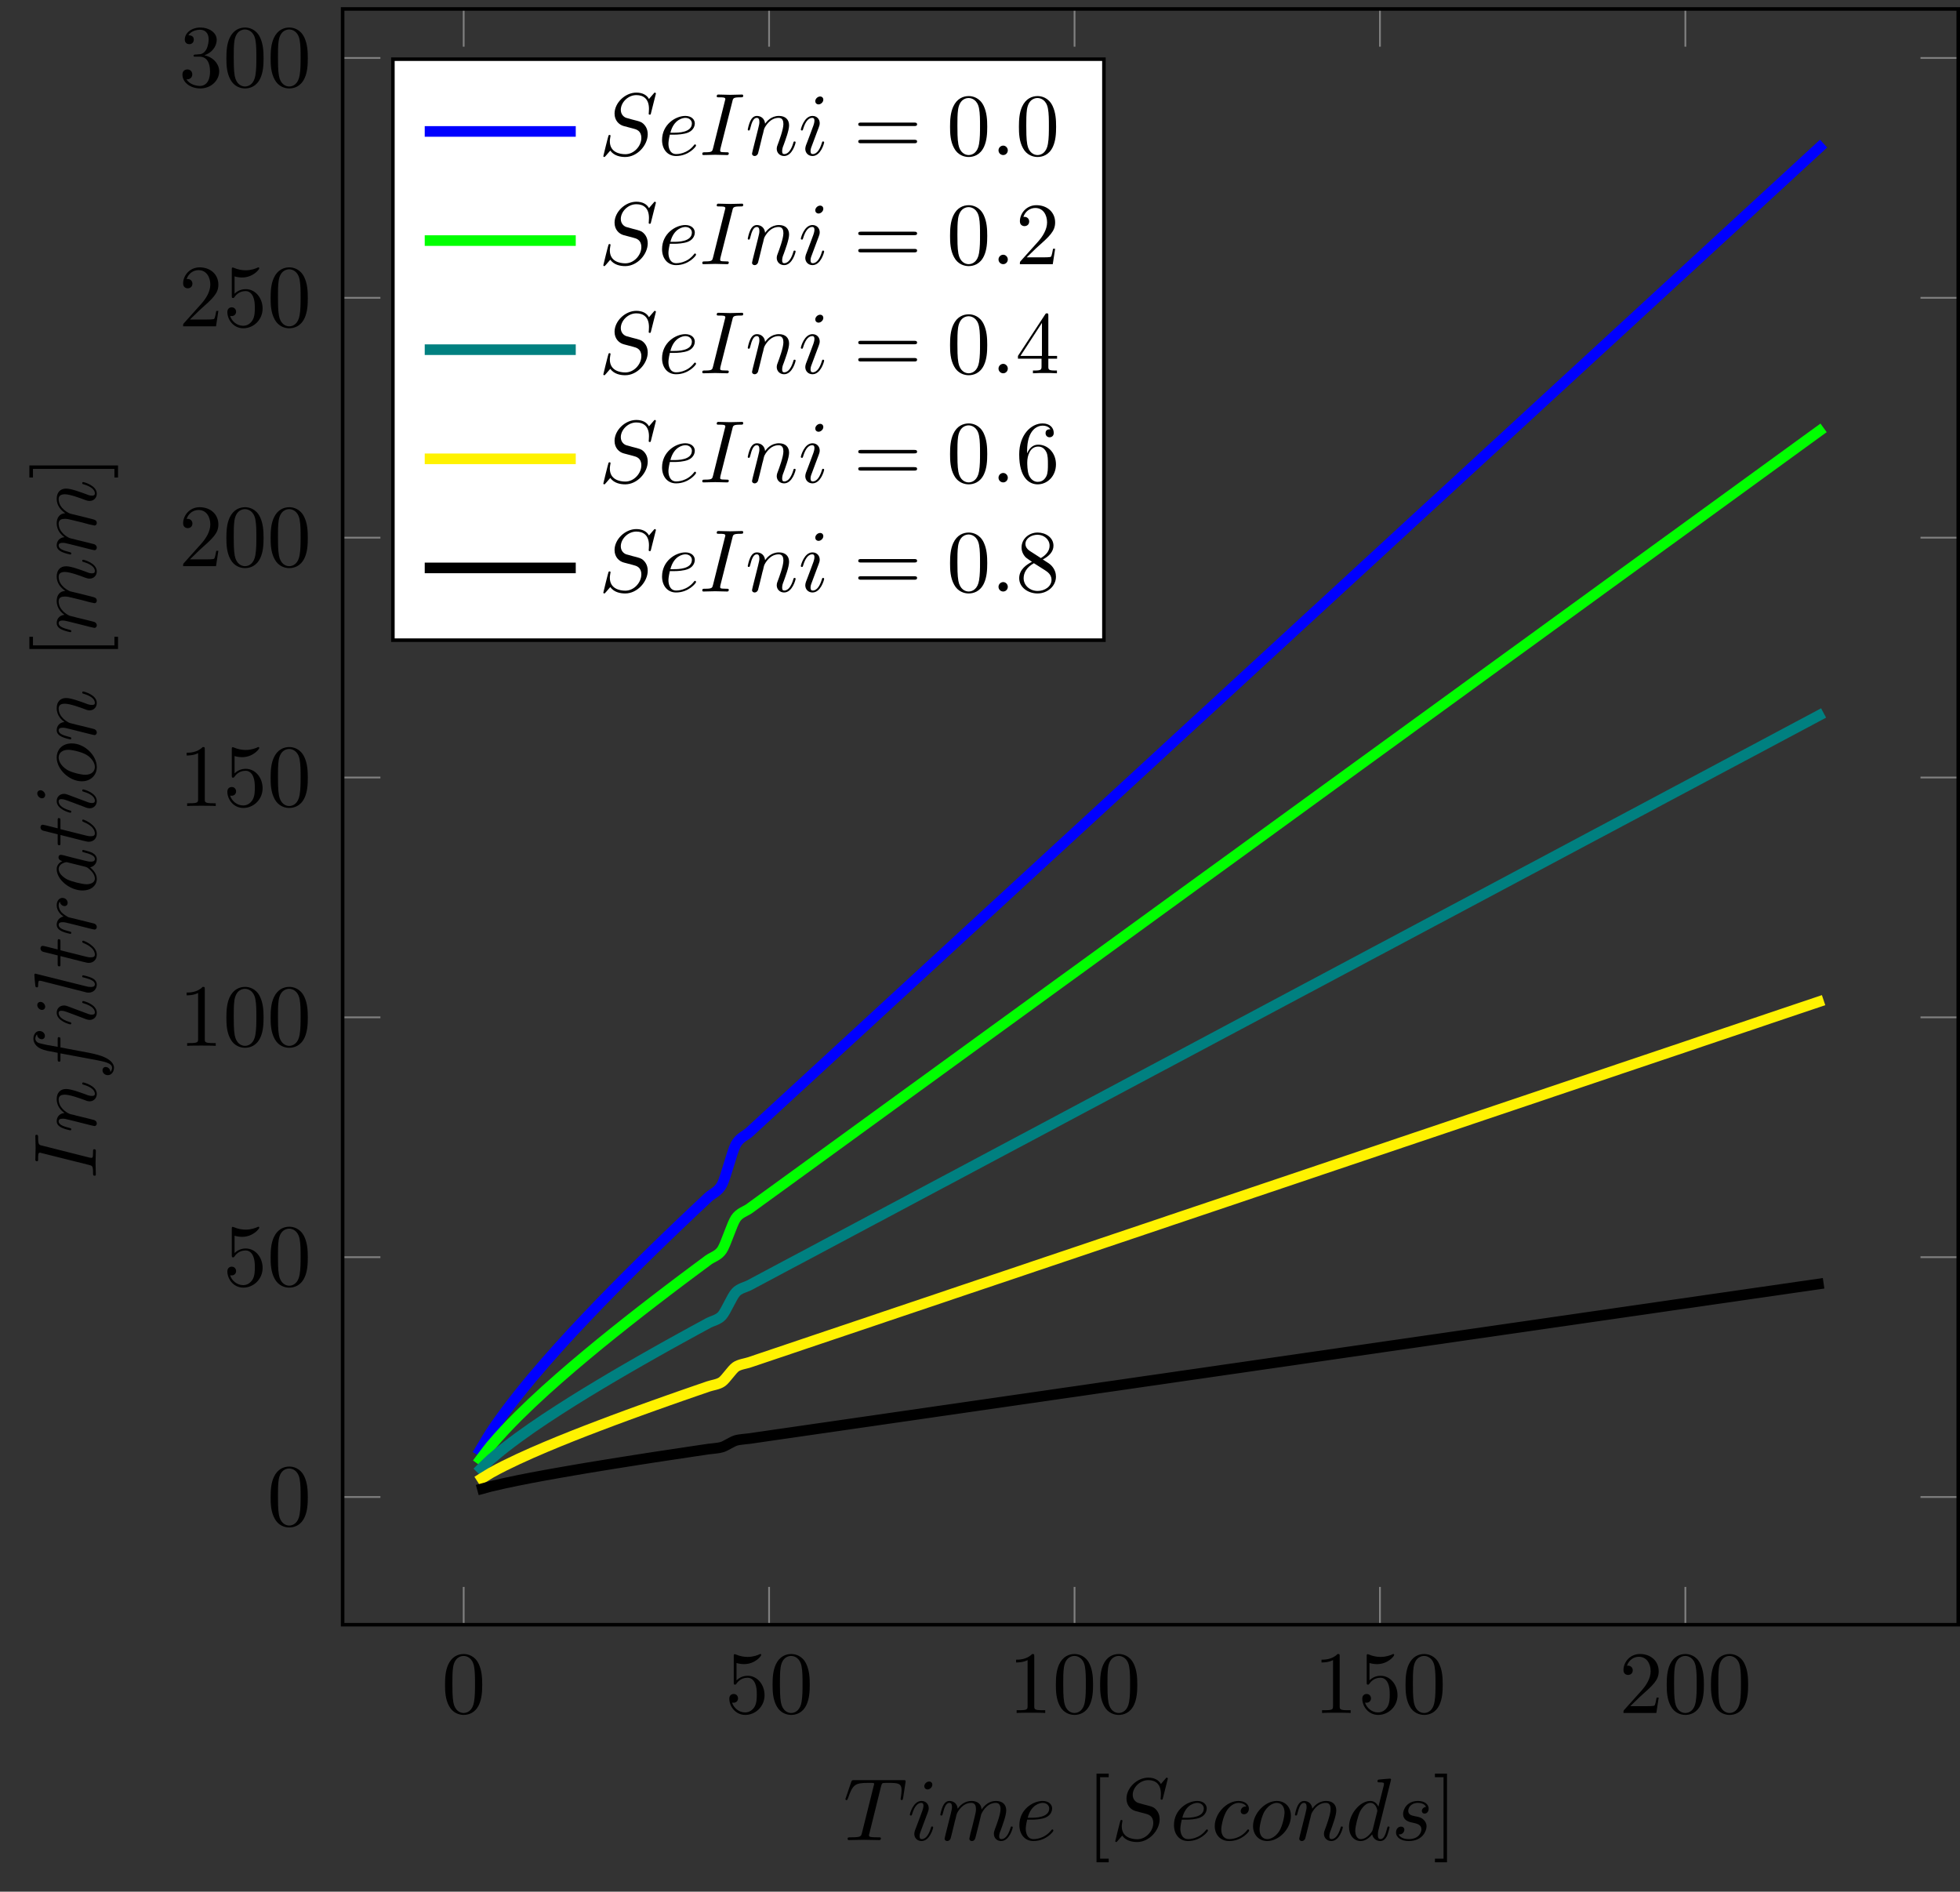 <?xml version="1.0" encoding="UTF-8"?>
<svg xmlns="http://www.w3.org/2000/svg" xmlns:xlink="http://www.w3.org/1999/xlink" width="220.729pt" height="213.012pt" viewBox="0 0 220.729 213.012" version="1.1">
<rect x="0" y="0" width="220.729" height="213.012" fill="#333333" stroke="none"/>
<defs>
<g>
<symbol overflow="visible" id="glyph0-0">
<path style="stroke:none;" d=""/>
</symbol>
<symbol overflow="visible" id="glyph0-1">
<path style="stroke:none;" d="M 4.578 -3.188 C 4.578 -3.984 4.531 -4.781 4.188 -5.516 C 3.734 -6.484 2.906 -6.641 2.5 -6.641 C 1.891 -6.641 1.172 -6.375 0.75 -5.453 C 0.438 -4.766 0.391 -3.984 0.391 -3.188 C 0.391 -2.438 0.422 -1.547 0.844 -0.781 C 1.266 0.016 2 0.219 2.484 0.219 C 3.016 0.219 3.781 0.016 4.219 -0.938 C 4.531 -1.625 4.578 -2.406 4.578 -3.188 Z M 2.484 0 C 2.094 0 1.5 -0.25 1.328 -1.203 C 1.219 -1.797 1.219 -2.719 1.219 -3.312 C 1.219 -3.953 1.219 -4.609 1.297 -5.141 C 1.484 -6.328 2.234 -6.422 2.484 -6.422 C 2.812 -6.422 3.469 -6.234 3.656 -5.25 C 3.766 -4.688 3.766 -3.938 3.766 -3.312 C 3.766 -2.562 3.766 -1.891 3.656 -1.25 C 3.5 -0.297 2.938 0 2.484 0 Z M 2.484 0 "/>
</symbol>
<symbol overflow="visible" id="glyph0-2">
<path style="stroke:none;" d="M 4.469 -2 C 4.469 -3.188 3.656 -4.188 2.578 -4.188 C 2.109 -4.188 1.672 -4.031 1.312 -3.672 L 1.312 -5.625 C 1.516 -5.562 1.844 -5.5 2.156 -5.5 C 3.391 -5.5 4.094 -6.406 4.094 -6.531 C 4.094 -6.594 4.062 -6.641 3.984 -6.641 C 3.984 -6.641 3.953 -6.641 3.906 -6.609 C 3.703 -6.516 3.219 -6.312 2.547 -6.312 C 2.156 -6.312 1.688 -6.391 1.219 -6.594 C 1.141 -6.625 1.125 -6.625 1.109 -6.625 C 1 -6.625 1 -6.547 1 -6.391 L 1 -3.438 C 1 -3.266 1 -3.188 1.141 -3.188 C 1.219 -3.188 1.234 -3.203 1.281 -3.266 C 1.391 -3.422 1.75 -3.969 2.562 -3.969 C 3.078 -3.969 3.328 -3.516 3.406 -3.328 C 3.562 -2.953 3.594 -2.578 3.594 -2.078 C 3.594 -1.719 3.594 -1.125 3.344 -0.703 C 3.109 -0.312 2.734 -0.062 2.281 -0.062 C 1.562 -0.062 0.984 -0.594 0.812 -1.172 C 0.844 -1.172 0.875 -1.156 0.984 -1.156 C 1.312 -1.156 1.484 -1.406 1.484 -1.641 C 1.484 -1.891 1.312 -2.141 0.984 -2.141 C 0.844 -2.141 0.5 -2.062 0.5 -1.609 C 0.5 -0.75 1.188 0.219 2.297 0.219 C 3.453 0.219 4.469 -0.734 4.469 -2 Z M 4.469 -2 "/>
</symbol>
<symbol overflow="visible" id="glyph0-3">
<path style="stroke:none;" d="M 2.938 -6.375 C 2.938 -6.625 2.938 -6.641 2.703 -6.641 C 2.078 -6 1.203 -6 0.891 -6 L 0.891 -5.688 C 1.094 -5.688 1.672 -5.688 2.188 -5.953 L 2.188 -0.781 C 2.188 -0.422 2.156 -0.312 1.266 -0.312 L 0.953 -0.312 L 0.953 0 C 1.297 -0.031 2.156 -0.031 2.562 -0.031 C 2.953 -0.031 3.828 -0.031 4.172 0 L 4.172 -0.312 L 3.859 -0.312 C 2.953 -0.312 2.938 -0.422 2.938 -0.781 Z M 2.938 -6.375 "/>
</symbol>
<symbol overflow="visible" id="glyph0-4">
<path style="stroke:none;" d="M 1.266 -0.766 L 2.328 -1.797 C 3.875 -3.172 4.469 -3.703 4.469 -4.703 C 4.469 -5.844 3.578 -6.641 2.359 -6.641 C 1.234 -6.641 0.5 -5.719 0.5 -4.828 C 0.5 -4.281 1 -4.281 1.031 -4.281 C 1.203 -4.281 1.547 -4.391 1.547 -4.812 C 1.547 -5.062 1.359 -5.328 1.016 -5.328 C 0.938 -5.328 0.922 -5.328 0.891 -5.312 C 1.109 -5.969 1.656 -6.328 2.234 -6.328 C 3.141 -6.328 3.562 -5.516 3.562 -4.703 C 3.562 -3.906 3.078 -3.125 2.516 -2.5 L 0.609 -0.375 C 0.5 -0.266 0.5 -0.234 0.5 0 L 4.203 0 L 4.469 -1.734 L 4.234 -1.734 C 4.172 -1.438 4.109 -1 4 -0.844 C 3.938 -0.766 3.281 -0.766 3.062 -0.766 Z M 1.266 -0.766 "/>
</symbol>
<symbol overflow="visible" id="glyph0-5">
<path style="stroke:none;" d="M 2.891 -3.516 C 3.703 -3.781 4.281 -4.469 4.281 -5.266 C 4.281 -6.078 3.406 -6.641 2.453 -6.641 C 1.453 -6.641 0.688 -6.047 0.688 -5.281 C 0.688 -4.953 0.906 -4.766 1.203 -4.766 C 1.5 -4.766 1.703 -4.984 1.703 -5.281 C 1.703 -5.766 1.234 -5.766 1.094 -5.766 C 1.391 -6.266 2.047 -6.391 2.406 -6.391 C 2.828 -6.391 3.375 -6.172 3.375 -5.281 C 3.375 -5.156 3.344 -4.578 3.094 -4.141 C 2.797 -3.656 2.453 -3.625 2.203 -3.625 C 2.125 -3.609 1.891 -3.594 1.812 -3.594 C 1.734 -3.578 1.672 -3.562 1.672 -3.469 C 1.672 -3.359 1.734 -3.359 1.906 -3.359 L 2.344 -3.359 C 3.156 -3.359 3.531 -2.688 3.531 -1.703 C 3.531 -0.344 2.844 -0.062 2.406 -0.062 C 1.969 -0.062 1.219 -0.234 0.875 -0.812 C 1.219 -0.766 1.531 -0.984 1.531 -1.359 C 1.531 -1.719 1.266 -1.922 0.984 -1.922 C 0.734 -1.922 0.422 -1.781 0.422 -1.344 C 0.422 -0.438 1.344 0.219 2.438 0.219 C 3.656 0.219 4.562 -0.688 4.562 -1.703 C 4.562 -2.516 3.922 -3.297 2.891 -3.516 Z M 2.891 -3.516 "/>
</symbol>
<symbol overflow="visible" id="glyph0-6">
<path style="stroke:none;" d="M 2.547 2.5 L 2.547 2.094 L 1.578 2.094 L 1.578 -7.078 L 2.547 -7.078 L 2.547 -7.484 L 1.172 -7.484 L 1.172 2.5 Z M 2.547 2.5 "/>
</symbol>
<symbol overflow="visible" id="glyph0-7">
<path style="stroke:none;" d="M 1.578 -7.484 L 0.219 -7.484 L 0.219 -7.078 L 1.188 -7.078 L 1.188 2.094 L 0.219 2.094 L 0.219 2.5 L 1.578 2.5 Z M 1.578 -7.484 "/>
</symbol>
<symbol overflow="visible" id="glyph0-8">
<path style="stroke:none;" d="M 6.844 -3.266 C 7 -3.266 7.188 -3.266 7.188 -3.453 C 7.188 -3.656 7 -3.656 6.859 -3.656 L 0.891 -3.656 C 0.75 -3.656 0.562 -3.656 0.562 -3.453 C 0.562 -3.266 0.75 -3.266 0.891 -3.266 Z M 6.859 -1.328 C 7 -1.328 7.188 -1.328 7.188 -1.531 C 7.188 -1.719 7 -1.719 6.844 -1.719 L 0.891 -1.719 C 0.75 -1.719 0.562 -1.719 0.562 -1.531 C 0.562 -1.328 0.75 -1.328 0.891 -1.328 Z M 6.859 -1.328 "/>
</symbol>
<symbol overflow="visible" id="glyph0-9">
<path style="stroke:none;" d="M 2.938 -1.641 L 2.938 -0.781 C 2.938 -0.422 2.906 -0.312 2.172 -0.312 L 1.969 -0.312 L 1.969 0 C 2.375 -0.031 2.891 -0.031 3.312 -0.031 C 3.734 -0.031 4.25 -0.031 4.672 0 L 4.672 -0.312 L 4.453 -0.312 C 3.719 -0.312 3.703 -0.422 3.703 -0.781 L 3.703 -1.641 L 4.688 -1.641 L 4.688 -1.953 L 3.703 -1.953 L 3.703 -6.484 C 3.703 -6.688 3.703 -6.75 3.531 -6.75 C 3.453 -6.75 3.422 -6.75 3.344 -6.625 L 0.281 -1.953 L 0.281 -1.641 Z M 2.984 -1.953 L 0.562 -1.953 L 2.984 -5.672 Z M 2.984 -1.953 "/>
</symbol>
<symbol overflow="visible" id="glyph0-10">
<path style="stroke:none;" d="M 1.312 -3.266 L 1.312 -3.516 C 1.312 -6.031 2.547 -6.391 3.062 -6.391 C 3.297 -6.391 3.719 -6.328 3.938 -5.984 C 3.781 -5.984 3.391 -5.984 3.391 -5.547 C 3.391 -5.234 3.625 -5.078 3.844 -5.078 C 4 -5.078 4.312 -5.172 4.312 -5.562 C 4.312 -6.156 3.875 -6.641 3.047 -6.641 C 1.766 -6.641 0.422 -5.359 0.422 -3.156 C 0.422 -0.484 1.578 0.219 2.5 0.219 C 3.609 0.219 4.562 -0.719 4.562 -2.031 C 4.562 -3.297 3.672 -4.25 2.562 -4.25 C 1.891 -4.25 1.516 -3.75 1.312 -3.266 Z M 2.5 -0.062 C 1.875 -0.062 1.578 -0.656 1.516 -0.812 C 1.328 -1.281 1.328 -2.078 1.328 -2.25 C 1.328 -3.031 1.656 -4.031 2.547 -4.031 C 2.719 -4.031 3.172 -4.031 3.484 -3.406 C 3.656 -3.047 3.656 -2.531 3.656 -2.047 C 3.656 -1.562 3.656 -1.062 3.484 -0.703 C 3.188 -0.109 2.734 -0.062 2.5 -0.062 Z M 2.5 -0.062 "/>
</symbol>
<symbol overflow="visible" id="glyph0-11">
<path style="stroke:none;" d="M 1.625 -4.562 C 1.172 -4.859 1.125 -5.188 1.125 -5.359 C 1.125 -5.969 1.781 -6.391 2.484 -6.391 C 3.203 -6.391 3.844 -5.875 3.844 -5.156 C 3.844 -4.578 3.453 -4.109 2.859 -3.766 Z M 3.078 -3.609 C 3.797 -3.984 4.281 -4.5 4.281 -5.156 C 4.281 -6.078 3.406 -6.641 2.5 -6.641 C 1.5 -6.641 0.688 -5.906 0.688 -4.969 C 0.688 -4.797 0.703 -4.344 1.125 -3.875 C 1.234 -3.766 1.609 -3.516 1.859 -3.344 C 1.281 -3.047 0.422 -2.5 0.422 -1.5 C 0.422 -0.453 1.438 0.219 2.484 0.219 C 3.609 0.219 4.562 -0.609 4.562 -1.672 C 4.562 -2.031 4.453 -2.484 4.062 -2.906 C 3.875 -3.109 3.719 -3.203 3.078 -3.609 Z M 2.078 -3.188 L 3.312 -2.406 C 3.594 -2.219 4.062 -1.922 4.062 -1.312 C 4.062 -0.578 3.312 -0.062 2.5 -0.062 C 1.641 -0.062 0.922 -0.672 0.922 -1.5 C 0.922 -2.078 1.234 -2.719 2.078 -3.188 Z M 2.078 -3.188 "/>
</symbol>
<symbol overflow="visible" id="glyph1-0">
<path style="stroke:none;" d=""/>
</symbol>
<symbol overflow="visible" id="glyph1-1">
<path style="stroke:none;" d="M 4.25 -6.047 C 4.328 -6.328 4.359 -6.391 4.484 -6.422 C 4.578 -6.438 4.906 -6.438 5.109 -6.438 C 6.125 -6.438 6.562 -6.406 6.562 -5.625 C 6.562 -5.469 6.531 -5.078 6.484 -4.828 C 6.484 -4.781 6.453 -4.672 6.453 -4.641 C 6.453 -4.578 6.484 -4.5 6.578 -4.5 C 6.688 -4.5 6.703 -4.578 6.734 -4.734 L 7 -6.469 C 7.016 -6.516 7.016 -6.609 7.016 -6.641 C 7.016 -6.75 6.922 -6.75 6.75 -6.75 L 1.219 -6.75 C 0.984 -6.75 0.969 -6.734 0.891 -6.547 L 0.297 -4.797 C 0.297 -4.781 0.234 -4.641 0.234 -4.609 C 0.234 -4.562 0.297 -4.5 0.359 -4.5 C 0.453 -4.5 0.469 -4.562 0.531 -4.719 C 1.062 -6.266 1.328 -6.438 2.797 -6.438 L 3.188 -6.438 C 3.469 -6.438 3.469 -6.406 3.469 -6.312 C 3.469 -6.266 3.438 -6.141 3.422 -6.109 L 2.094 -0.781 C 2 -0.422 1.969 -0.312 0.906 -0.312 C 0.547 -0.312 0.484 -0.312 0.484 -0.125 C 0.484 0 0.594 0 0.656 0 C 0.922 0 1.203 -0.016 1.469 -0.016 C 1.75 -0.016 2.047 -0.031 2.328 -0.031 C 2.609 -0.031 2.875 -0.016 3.156 -0.016 C 3.438 -0.016 3.734 0 4.016 0 C 4.109 0 4.234 0 4.234 -0.203 C 4.234 -0.312 4.156 -0.312 3.891 -0.312 C 3.656 -0.312 3.516 -0.312 3.266 -0.328 C 2.969 -0.359 2.891 -0.391 2.891 -0.547 C 2.891 -0.562 2.891 -0.609 2.938 -0.75 Z M 4.25 -6.047 "/>
</symbol>
<symbol overflow="visible" id="glyph1-2">
<path style="stroke:none;" d="M 2.828 -6.234 C 2.828 -6.438 2.688 -6.594 2.469 -6.594 C 2.188 -6.594 1.922 -6.328 1.922 -6.062 C 1.922 -5.875 2.062 -5.703 2.297 -5.703 C 2.531 -5.703 2.828 -5.938 2.828 -6.234 Z M 2.078 -2.484 C 2.188 -2.766 2.188 -2.797 2.297 -3.062 C 2.375 -3.266 2.422 -3.406 2.422 -3.594 C 2.422 -4.031 2.109 -4.406 1.609 -4.406 C 0.672 -4.406 0.297 -2.953 0.297 -2.875 C 0.297 -2.766 0.391 -2.766 0.406 -2.766 C 0.516 -2.766 0.516 -2.797 0.562 -2.953 C 0.844 -3.891 1.234 -4.188 1.578 -4.188 C 1.656 -4.188 1.828 -4.188 1.828 -3.875 C 1.828 -3.656 1.75 -3.453 1.719 -3.344 C 1.641 -3.094 1.188 -1.938 1.031 -1.5 C 0.922 -1.25 0.797 -0.922 0.797 -0.703 C 0.797 -0.234 1.141 0.109 1.609 0.109 C 2.547 0.109 2.922 -1.328 2.922 -1.422 C 2.922 -1.531 2.828 -1.531 2.797 -1.531 C 2.703 -1.531 2.703 -1.5 2.656 -1.344 C 2.469 -0.719 2.141 -0.109 1.641 -0.109 C 1.469 -0.109 1.391 -0.203 1.391 -0.438 C 1.391 -0.688 1.453 -0.828 1.688 -1.438 Z M 2.078 -2.484 "/>
</symbol>
<symbol overflow="visible" id="glyph1-3">
<path style="stroke:none;" d="M 0.875 -0.594 C 0.844 -0.438 0.781 -0.203 0.781 -0.156 C 0.781 0.016 0.922 0.109 1.078 0.109 C 1.203 0.109 1.375 0.031 1.453 -0.172 C 1.453 -0.188 1.578 -0.656 1.641 -0.906 L 1.859 -1.797 C 1.906 -2.031 1.969 -2.25 2.031 -2.469 C 2.062 -2.641 2.141 -2.938 2.156 -2.969 C 2.297 -3.281 2.828 -4.188 3.781 -4.188 C 4.234 -4.188 4.312 -3.812 4.312 -3.484 C 4.312 -3.234 4.25 -2.953 4.172 -2.656 L 3.891 -1.5 L 3.688 -0.75 C 3.656 -0.547 3.562 -0.203 3.562 -0.156 C 3.562 0.016 3.703 0.109 3.844 0.109 C 4.156 0.109 4.219 -0.141 4.297 -0.453 C 4.438 -1.016 4.812 -2.469 4.891 -2.859 C 4.922 -2.984 5.453 -4.188 6.547 -4.188 C 6.969 -4.188 7.078 -3.844 7.078 -3.484 C 7.078 -2.922 6.656 -1.781 6.453 -1.25 C 6.375 -1.016 6.328 -0.906 6.328 -0.703 C 6.328 -0.234 6.672 0.109 7.141 0.109 C 8.078 0.109 8.453 -1.344 8.453 -1.422 C 8.453 -1.531 8.359 -1.531 8.328 -1.531 C 8.234 -1.531 8.234 -1.5 8.188 -1.344 C 8.031 -0.812 7.719 -0.109 7.172 -0.109 C 7 -0.109 6.922 -0.203 6.922 -0.438 C 6.922 -0.688 7.016 -0.922 7.109 -1.141 C 7.297 -1.672 7.719 -2.766 7.719 -3.344 C 7.719 -3.984 7.312 -4.406 6.562 -4.406 C 5.828 -4.406 5.312 -3.969 4.938 -3.438 C 4.938 -3.562 4.906 -3.906 4.625 -4.141 C 4.375 -4.359 4.062 -4.406 3.812 -4.406 C 2.906 -4.406 2.422 -3.766 2.25 -3.531 C 2.203 -4.109 1.781 -4.406 1.328 -4.406 C 0.875 -4.406 0.688 -4.016 0.594 -3.844 C 0.422 -3.484 0.297 -2.906 0.297 -2.875 C 0.297 -2.766 0.391 -2.766 0.406 -2.766 C 0.516 -2.766 0.516 -2.781 0.578 -3 C 0.75 -3.703 0.953 -4.188 1.312 -4.188 C 1.469 -4.188 1.609 -4.109 1.609 -3.734 C 1.609 -3.516 1.578 -3.406 1.453 -2.891 Z M 0.875 -0.594 "/>
</symbol>
<symbol overflow="visible" id="glyph1-4">
<path style="stroke:none;" d="M 1.859 -2.297 C 2.156 -2.297 2.891 -2.328 3.391 -2.531 C 4.094 -2.828 4.141 -3.422 4.141 -3.562 C 4.141 -4 3.766 -4.406 3.078 -4.406 C 1.969 -4.406 0.453 -3.438 0.453 -1.688 C 0.453 -0.672 1.047 0.109 2.031 0.109 C 3.453 0.109 4.281 -0.953 4.281 -1.062 C 4.281 -1.125 4.234 -1.203 4.172 -1.203 C 4.109 -1.203 4.094 -1.172 4.031 -1.094 C 3.25 -0.109 2.156 -0.109 2.047 -0.109 C 1.266 -0.109 1.172 -0.953 1.172 -1.266 C 1.172 -1.391 1.188 -1.688 1.328 -2.297 Z M 1.391 -2.516 C 1.781 -4.031 2.812 -4.188 3.078 -4.188 C 3.531 -4.188 3.812 -3.891 3.812 -3.562 C 3.812 -2.516 2.219 -2.516 1.797 -2.516 Z M 1.391 -2.516 "/>
</symbol>
<symbol overflow="visible" id="glyph1-5">
<path style="stroke:none;" d="M 6.438 -6.922 C 6.438 -6.953 6.406 -7.031 6.312 -7.031 C 6.266 -7.031 6.266 -7.016 6.141 -6.875 L 5.656 -6.312 C 5.406 -6.781 4.891 -7.031 4.234 -7.031 C 2.969 -7.031 1.781 -5.875 1.781 -4.672 C 1.781 -3.875 2.297 -3.406 2.812 -3.266 L 3.875 -2.984 C 4.25 -2.891 4.797 -2.734 4.797 -1.922 C 4.797 -1.031 3.984 -0.094 3 -0.094 C 2.359 -0.094 1.25 -0.312 1.25 -1.547 C 1.25 -1.781 1.312 -2.031 1.312 -2.078 C 1.328 -2.125 1.328 -2.141 1.328 -2.156 C 1.328 -2.25 1.266 -2.266 1.219 -2.266 C 1.172 -2.266 1.141 -2.25 1.109 -2.219 C 1.078 -2.188 0.516 0.094 0.516 0.125 C 0.516 0.172 0.562 0.219 0.625 0.219 C 0.672 0.219 0.688 0.203 0.812 0.062 L 1.297 -0.5 C 1.719 0.078 2.406 0.219 2.984 0.219 C 4.344 0.219 5.516 -1.109 5.516 -2.344 C 5.516 -3.031 5.172 -3.375 5.031 -3.516 C 4.797 -3.734 4.641 -3.781 3.766 -4 C 3.531 -4.062 3.188 -4.172 3.094 -4.188 C 2.828 -4.281 2.484 -4.562 2.484 -5.094 C 2.484 -5.906 3.281 -6.75 4.234 -6.75 C 5.047 -6.75 5.656 -6.312 5.656 -5.203 C 5.656 -4.891 5.625 -4.703 5.625 -4.641 C 5.625 -4.641 5.625 -4.547 5.734 -4.547 C 5.844 -4.547 5.859 -4.578 5.891 -4.75 Z M 6.438 -6.922 "/>
</symbol>
<symbol overflow="visible" id="glyph1-6">
<path style="stroke:none;" d="M 3.953 -3.781 C 3.781 -3.781 3.656 -3.781 3.516 -3.656 C 3.344 -3.5 3.328 -3.328 3.328 -3.266 C 3.328 -3.016 3.516 -2.906 3.703 -2.906 C 3.984 -2.906 4.25 -3.156 4.25 -3.547 C 4.25 -4.031 3.781 -4.406 3.078 -4.406 C 1.734 -4.406 0.406 -2.984 0.406 -1.578 C 0.406 -0.672 0.984 0.109 2.031 0.109 C 3.453 0.109 4.281 -0.953 4.281 -1.062 C 4.281 -1.125 4.234 -1.203 4.172 -1.203 C 4.109 -1.203 4.094 -1.172 4.031 -1.094 C 3.25 -0.109 2.156 -0.109 2.047 -0.109 C 1.422 -0.109 1.141 -0.594 1.141 -1.203 C 1.141 -1.609 1.344 -2.578 1.688 -3.188 C 2 -3.766 2.547 -4.188 3.094 -4.188 C 3.422 -4.188 3.812 -4.062 3.953 -3.781 Z M 3.953 -3.781 "/>
</symbol>
<symbol overflow="visible" id="glyph1-7">
<path style="stroke:none;" d="M 4.672 -2.719 C 4.672 -3.766 3.984 -4.406 3.078 -4.406 C 1.75 -4.406 0.406 -2.984 0.406 -1.578 C 0.406 -0.594 1.078 0.109 2 0.109 C 3.328 0.109 4.672 -1.266 4.672 -2.719 Z M 2.016 -0.109 C 1.578 -0.109 1.141 -0.422 1.141 -1.203 C 1.141 -1.688 1.406 -2.766 1.719 -3.266 C 2.219 -4.031 2.797 -4.188 3.078 -4.188 C 3.656 -4.188 3.953 -3.703 3.953 -3.109 C 3.953 -2.719 3.75 -1.672 3.375 -1.031 C 3.016 -0.453 2.469 -0.109 2.016 -0.109 Z M 2.016 -0.109 "/>
</symbol>
<symbol overflow="visible" id="glyph1-8">
<path style="stroke:none;" d="M 0.875 -0.594 C 0.844 -0.438 0.781 -0.203 0.781 -0.156 C 0.781 0.016 0.922 0.109 1.078 0.109 C 1.203 0.109 1.375 0.031 1.453 -0.172 C 1.453 -0.188 1.578 -0.656 1.641 -0.906 L 1.859 -1.797 C 1.906 -2.031 1.969 -2.25 2.031 -2.469 C 2.062 -2.641 2.141 -2.938 2.156 -2.969 C 2.297 -3.281 2.828 -4.188 3.781 -4.188 C 4.234 -4.188 4.312 -3.812 4.312 -3.484 C 4.312 -2.875 3.828 -1.594 3.672 -1.172 C 3.578 -0.938 3.562 -0.812 3.562 -0.703 C 3.562 -0.234 3.922 0.109 4.391 0.109 C 5.328 0.109 5.688 -1.344 5.688 -1.422 C 5.688 -1.531 5.609 -1.531 5.578 -1.531 C 5.469 -1.531 5.469 -1.5 5.422 -1.344 C 5.219 -0.672 4.891 -0.109 4.406 -0.109 C 4.234 -0.109 4.172 -0.203 4.172 -0.438 C 4.172 -0.688 4.25 -0.922 4.344 -1.141 C 4.531 -1.672 4.953 -2.766 4.953 -3.344 C 4.953 -4 4.531 -4.406 3.812 -4.406 C 2.906 -4.406 2.422 -3.766 2.25 -3.531 C 2.203 -4.094 1.797 -4.406 1.328 -4.406 C 0.875 -4.406 0.688 -4.016 0.594 -3.844 C 0.422 -3.5 0.297 -2.906 0.297 -2.875 C 0.297 -2.766 0.391 -2.766 0.406 -2.766 C 0.516 -2.766 0.516 -2.781 0.578 -3 C 0.75 -3.703 0.953 -4.188 1.312 -4.188 C 1.5 -4.188 1.609 -4.062 1.609 -3.734 C 1.609 -3.516 1.578 -3.406 1.453 -2.891 Z M 0.875 -0.594 "/>
</symbol>
<symbol overflow="visible" id="glyph1-9">
<path style="stroke:none;" d="M 5.141 -6.812 C 5.141 -6.812 5.141 -6.922 5.016 -6.922 C 4.859 -6.922 3.922 -6.828 3.75 -6.812 C 3.672 -6.797 3.609 -6.75 3.609 -6.625 C 3.609 -6.5 3.703 -6.5 3.844 -6.5 C 4.328 -6.5 4.344 -6.438 4.344 -6.328 L 4.312 -6.125 L 3.719 -3.766 C 3.531 -4.141 3.25 -4.406 2.797 -4.406 C 1.641 -4.406 0.406 -2.938 0.406 -1.484 C 0.406 -0.547 0.953 0.109 1.719 0.109 C 1.922 0.109 2.422 0.062 3.016 -0.641 C 3.094 -0.219 3.453 0.109 3.922 0.109 C 4.281 0.109 4.5 -0.125 4.672 -0.438 C 4.828 -0.797 4.969 -1.406 4.969 -1.422 C 4.969 -1.531 4.875 -1.531 4.844 -1.531 C 4.75 -1.531 4.734 -1.484 4.703 -1.344 C 4.531 -0.703 4.359 -0.109 3.953 -0.109 C 3.672 -0.109 3.656 -0.375 3.656 -0.562 C 3.656 -0.812 3.672 -0.875 3.703 -1.047 Z M 3.078 -1.188 C 3.016 -1 3.016 -0.984 2.875 -0.812 C 2.438 -0.266 2.031 -0.109 1.75 -0.109 C 1.25 -0.109 1.109 -0.656 1.109 -1.047 C 1.109 -1.547 1.422 -2.766 1.656 -3.234 C 1.969 -3.812 2.406 -4.188 2.812 -4.188 C 3.453 -4.188 3.594 -3.375 3.594 -3.312 C 3.594 -3.25 3.578 -3.188 3.562 -3.141 Z M 3.078 -1.188 "/>
</symbol>
<symbol overflow="visible" id="glyph1-10">
<path style="stroke:none;" d="M 3.891 -3.734 C 3.625 -3.719 3.422 -3.5 3.422 -3.281 C 3.422 -3.141 3.516 -2.984 3.734 -2.984 C 3.953 -2.984 4.188 -3.156 4.188 -3.547 C 4.188 -4 3.766 -4.406 3 -4.406 C 1.688 -4.406 1.312 -3.391 1.312 -2.953 C 1.312 -2.172 2.047 -2.031 2.344 -1.969 C 2.859 -1.859 3.375 -1.75 3.375 -1.203 C 3.375 -0.953 3.156 -0.109 1.953 -0.109 C 1.812 -0.109 1.047 -0.109 0.812 -0.641 C 1.203 -0.594 1.453 -0.891 1.453 -1.172 C 1.453 -1.391 1.281 -1.516 1.078 -1.516 C 0.812 -1.516 0.516 -1.312 0.516 -0.859 C 0.516 -0.297 1.094 0.109 1.938 0.109 C 3.562 0.109 3.953 -1.094 3.953 -1.547 C 3.953 -1.906 3.766 -2.156 3.641 -2.266 C 3.375 -2.547 3.078 -2.609 2.641 -2.688 C 2.281 -2.766 1.891 -2.844 1.891 -3.297 C 1.891 -3.578 2.125 -4.188 3 -4.188 C 3.25 -4.188 3.75 -4.109 3.891 -3.734 Z M 3.891 -3.734 "/>
</symbol>
<symbol overflow="visible" id="glyph1-11">
<path style="stroke:none;" d="M 3.734 -6.047 C 3.812 -6.406 3.844 -6.5 4.641 -6.5 C 4.875 -6.5 4.953 -6.5 4.953 -6.688 C 4.953 -6.812 4.844 -6.812 4.812 -6.812 C 4.516 -6.812 3.781 -6.781 3.484 -6.781 C 3.188 -6.781 2.469 -6.812 2.156 -6.812 C 2.094 -6.812 1.969 -6.812 1.969 -6.609 C 1.969 -6.5 2.047 -6.5 2.25 -6.5 C 2.656 -6.5 2.938 -6.5 2.938 -6.312 C 2.938 -6.266 2.938 -6.234 2.906 -6.156 L 1.562 -0.781 C 1.469 -0.406 1.453 -0.312 0.656 -0.312 C 0.422 -0.312 0.344 -0.312 0.344 -0.109 C 0.344 0 0.453 0 0.484 0 C 0.781 0 1.5 -0.031 1.797 -0.031 C 2.094 -0.031 2.828 0 3.125 0 C 3.203 0 3.328 0 3.328 -0.188 C 3.328 -0.312 3.25 -0.312 3.031 -0.312 C 2.844 -0.312 2.797 -0.312 2.609 -0.328 C 2.391 -0.344 2.359 -0.391 2.359 -0.5 C 2.359 -0.578 2.375 -0.656 2.391 -0.734 Z M 3.734 -6.047 "/>
</symbol>
<symbol overflow="visible" id="glyph1-12">
<path style="stroke:none;" d="M 1.906 -0.531 C 1.906 -0.812 1.672 -1.062 1.391 -1.062 C 1.094 -1.062 0.859 -0.812 0.859 -0.531 C 0.859 -0.234 1.094 0 1.391 0 C 1.672 0 1.906 -0.234 1.906 -0.531 Z M 1.906 -0.531 "/>
</symbol>
<symbol overflow="visible" id="glyph2-0">
<path style="stroke:none;" d=""/>
</symbol>
<symbol overflow="visible" id="glyph2-1">
<path style="stroke:none;" d="M -6.047 -3.734 C -6.406 -3.812 -6.5 -3.844 -6.5 -4.641 C -6.5 -4.875 -6.5 -4.953 -6.688 -4.953 C -6.812 -4.953 -6.812 -4.844 -6.812 -4.812 C -6.812 -4.516 -6.781 -3.781 -6.781 -3.484 C -6.781 -3.188 -6.812 -2.469 -6.812 -2.156 C -6.812 -2.094 -6.812 -1.969 -6.609 -1.969 C -6.5 -1.969 -6.5 -2.047 -6.5 -2.25 C -6.5 -2.656 -6.5 -2.938 -6.312 -2.938 C -6.266 -2.938 -6.234 -2.938 -6.156 -2.906 L -0.781 -1.562 C -0.406 -1.469 -0.312 -1.453 -0.312 -0.656 C -0.312 -0.422 -0.312 -0.344 -0.109 -0.344 C 0 -0.344 0 -0.453 0 -0.484 C 0 -0.781 -0.031 -1.5 -0.031 -1.797 C -0.031 -2.094 0 -2.828 0 -3.125 C 0 -3.203 0 -3.328 -0.188 -3.328 C -0.312 -3.328 -0.312 -3.25 -0.312 -3.031 C -0.312 -2.844 -0.312 -2.797 -0.328 -2.609 C -0.344 -2.391 -0.391 -2.359 -0.5 -2.359 C -0.578 -2.359 -0.656 -2.375 -0.734 -2.391 Z M -6.047 -3.734 "/>
</symbol>
<symbol overflow="visible" id="glyph2-2">
<path style="stroke:none;" d="M -0.594 -0.875 C -0.438 -0.844 -0.203 -0.781 -0.156 -0.781 C 0.016 -0.781 0.109 -0.922 0.109 -1.078 C 0.109 -1.203 0.031 -1.375 -0.172 -1.453 C -0.188 -1.453 -0.656 -1.578 -0.906 -1.641 L -1.797 -1.859 C -2.031 -1.906 -2.25 -1.969 -2.469 -2.031 C -2.641 -2.062 -2.938 -2.141 -2.969 -2.156 C -3.281 -2.297 -4.188 -2.828 -4.188 -3.781 C -4.188 -4.234 -3.812 -4.312 -3.484 -4.312 C -2.875 -4.312 -1.594 -3.828 -1.172 -3.672 C -0.938 -3.578 -0.812 -3.562 -0.703 -3.562 C -0.234 -3.562 0.109 -3.922 0.109 -4.391 C 0.109 -5.328 -1.344 -5.688 -1.422 -5.688 C -1.531 -5.688 -1.531 -5.609 -1.531 -5.578 C -1.531 -5.469 -1.5 -5.469 -1.344 -5.422 C -0.672 -5.219 -0.109 -4.891 -0.109 -4.406 C -0.109 -4.234 -0.203 -4.172 -0.438 -4.172 C -0.688 -4.172 -0.922 -4.25 -1.141 -4.344 C -1.672 -4.531 -2.766 -4.953 -3.344 -4.953 C -4 -4.953 -4.406 -4.531 -4.406 -3.812 C -4.406 -2.906 -3.766 -2.422 -3.531 -2.25 C -4.094 -2.203 -4.406 -1.797 -4.406 -1.328 C -4.406 -0.875 -4.016 -0.688 -3.844 -0.594 C -3.5 -0.422 -2.906 -0.297 -2.875 -0.297 C -2.766 -0.297 -2.766 -0.391 -2.766 -0.406 C -2.766 -0.516 -2.781 -0.516 -3 -0.578 C -3.703 -0.75 -4.188 -0.953 -4.188 -1.312 C -4.188 -1.5 -4.062 -1.609 -3.734 -1.609 C -3.516 -1.609 -3.406 -1.578 -2.891 -1.453 Z M -0.594 -0.875 "/>
</symbol>
<symbol overflow="visible" id="glyph2-3">
<path style="stroke:none;" d="M -3.984 -3.656 L -3.984 -4.516 C -3.984 -4.719 -3.984 -4.812 -4.188 -4.812 C -4.297 -4.812 -4.297 -4.719 -4.297 -4.547 L -4.297 -3.719 L -5.438 -3.922 C -5.641 -3.969 -6.344 -4.109 -6.469 -4.172 C -6.656 -4.25 -6.812 -4.422 -6.812 -4.641 C -6.812 -4.672 -6.812 -4.938 -6.625 -5.125 C -6.594 -4.688 -6.234 -4.578 -6.094 -4.578 C -5.859 -4.578 -5.734 -4.766 -5.734 -4.953 C -5.734 -5.219 -5.969 -5.5 -6.344 -5.5 C -6.797 -5.5 -7.031 -5.047 -7.031 -4.641 C -7.031 -4.297 -6.844 -3.672 -5.859 -3.375 C -5.656 -3.312 -5.547 -3.281 -4.297 -3.047 L -4.297 -2.359 C -4.297 -2.156 -4.297 -2.047 -4.109 -2.047 C -3.984 -2.047 -3.984 -2.141 -3.984 -2.328 L -3.984 -2.984 L -0.047 -2.25 C 0.922 -2.062 1.828 -1.891 1.828 -1.375 C 1.828 -1.328 1.828 -1.094 1.641 -0.891 C 1.609 -1.359 1.25 -1.453 1.109 -1.453 C 0.875 -1.453 0.75 -1.266 0.75 -1.078 C 0.75 -0.812 0.984 -0.531 1.359 -0.531 C 1.797 -0.531 2.047 -0.969 2.047 -1.375 C 2.047 -1.922 1.453 -2.328 1.078 -2.5 C 0.453 -2.828 -0.75 -3.047 -0.828 -3.062 Z M -3.984 -3.656 "/>
</symbol>
<symbol overflow="visible" id="glyph2-4">
<path style="stroke:none;" d="M -6.234 -2.828 C -6.438 -2.828 -6.594 -2.688 -6.594 -2.469 C -6.594 -2.188 -6.328 -1.922 -6.062 -1.922 C -5.875 -1.922 -5.703 -2.062 -5.703 -2.297 C -5.703 -2.531 -5.938 -2.828 -6.234 -2.828 Z M -2.484 -2.078 C -2.766 -2.188 -2.797 -2.188 -3.062 -2.297 C -3.266 -2.375 -3.406 -2.422 -3.594 -2.422 C -4.031 -2.422 -4.406 -2.109 -4.406 -1.609 C -4.406 -0.672 -2.953 -0.297 -2.875 -0.297 C -2.766 -0.297 -2.766 -0.391 -2.766 -0.406 C -2.766 -0.516 -2.797 -0.516 -2.953 -0.562 C -3.891 -0.844 -4.188 -1.234 -4.188 -1.578 C -4.188 -1.656 -4.188 -1.828 -3.875 -1.828 C -3.656 -1.828 -3.453 -1.75 -3.344 -1.719 C -3.094 -1.641 -1.938 -1.188 -1.5 -1.031 C -1.25 -0.922 -0.922 -0.797 -0.703 -0.797 C -0.234 -0.797 0.109 -1.141 0.109 -1.609 C 0.109 -2.547 -1.328 -2.922 -1.422 -2.922 C -1.531 -2.922 -1.531 -2.828 -1.531 -2.797 C -1.531 -2.703 -1.5 -2.703 -1.344 -2.656 C -0.719 -2.469 -0.109 -2.141 -0.109 -1.641 C -0.109 -1.469 -0.203 -1.391 -0.438 -1.391 C -0.688 -1.391 -0.828 -1.453 -1.438 -1.688 Z M -2.484 -2.078 "/>
</symbol>
<symbol overflow="visible" id="glyph2-5">
<path style="stroke:none;" d="M -6.812 -2.578 C -6.812 -2.578 -6.922 -2.578 -6.922 -2.438 C -6.922 -2.219 -6.844 -1.484 -6.812 -1.219 C -6.812 -1.141 -6.797 -1.031 -6.609 -1.031 C -6.5 -1.031 -6.5 -1.141 -6.5 -1.281 C -6.5 -1.766 -6.406 -1.781 -6.328 -1.781 L -6.125 -1.75 L -1.141 -0.484 C -1.031 -0.453 -0.969 -0.438 -0.812 -0.438 C -0.234 -0.438 0.109 -0.875 0.109 -1.344 C 0.109 -1.672 -0.094 -1.922 -0.453 -2.094 C -0.828 -2.266 -1.406 -2.391 -1.422 -2.391 C -1.531 -2.391 -1.531 -2.297 -1.531 -2.266 C -1.531 -2.172 -1.484 -2.156 -1.344 -2.141 C -0.703 -1.969 -0.109 -1.781 -0.109 -1.375 C -0.109 -1.078 -0.422 -1.078 -0.562 -1.078 C -0.812 -1.078 -0.859 -1.094 -1.047 -1.141 Z M -6.812 -2.578 "/>
</symbol>
<symbol overflow="visible" id="glyph2-6">
<path style="stroke:none;" d="M -3.984 -2.047 L -3.984 -2.984 C -3.984 -3.188 -3.984 -3.297 -4.188 -3.297 C -4.297 -3.297 -4.297 -3.188 -4.297 -3.016 L -4.297 -2.141 C -5.719 -2.5 -5.906 -2.547 -5.969 -2.547 C -6.141 -2.547 -6.234 -2.422 -6.234 -2.25 C -6.234 -2.219 -6.234 -1.938 -5.875 -1.859 L -4.297 -1.469 L -4.297 -0.531 C -4.297 -0.328 -4.297 -0.234 -4.109 -0.234 C -3.984 -0.234 -3.984 -0.312 -3.984 -0.516 L -3.984 -1.391 C -1.156 -0.672 -0.984 -0.625 -0.812 -0.625 C -0.266 -0.625 0.109 -1 0.109 -1.547 C 0.109 -2.562 -1.344 -3.125 -1.422 -3.125 C -1.531 -3.125 -1.531 -3.047 -1.531 -3.016 C -1.531 -2.922 -1.5 -2.906 -1.391 -2.859 C -0.344 -2.438 -0.109 -1.906 -0.109 -1.562 C -0.109 -1.359 -0.234 -1.25 -0.562 -1.25 C -0.812 -1.25 -0.875 -1.281 -1.047 -1.312 Z M -3.984 -2.047 "/>
</symbol>
<symbol overflow="visible" id="glyph2-7">
<path style="stroke:none;" d="M -0.594 -0.875 C -0.438 -0.844 -0.203 -0.781 -0.156 -0.781 C 0.016 -0.781 0.109 -0.922 0.109 -1.078 C 0.109 -1.203 0.031 -1.375 -0.172 -1.453 C -0.203 -1.469 -1.562 -1.797 -1.75 -1.844 C -2.078 -1.922 -2.766 -2.109 -3.047 -2.156 C -3.172 -2.203 -3.641 -2.484 -3.859 -2.719 C -3.922 -2.797 -4.188 -3.094 -4.188 -3.516 C -4.188 -3.781 -4.062 -3.922 -4.062 -3.938 C -4.016 -3.641 -3.781 -3.422 -3.516 -3.422 C -3.359 -3.422 -3.172 -3.531 -3.172 -3.797 C -3.172 -4.062 -3.406 -4.344 -3.766 -4.344 C -4.109 -4.344 -4.406 -4.031 -4.406 -3.516 C -4.406 -2.875 -3.922 -2.438 -3.641 -2.25 C -4.094 -2.156 -4.406 -1.797 -4.406 -1.328 C -4.406 -0.875 -4.016 -0.688 -3.844 -0.594 C -3.5 -0.422 -2.906 -0.297 -2.875 -0.297 C -2.766 -0.297 -2.766 -0.391 -2.766 -0.406 C -2.766 -0.516 -2.781 -0.516 -3 -0.578 C -3.703 -0.75 -4.188 -0.953 -4.188 -1.312 C -4.188 -1.469 -4.109 -1.609 -3.734 -1.609 C -3.516 -1.609 -3.406 -1.578 -2.891 -1.453 Z M -0.594 -0.875 "/>
</symbol>
<symbol overflow="visible" id="glyph2-8">
<path style="stroke:none;" d="M -3.766 -3.719 C -4.141 -3.531 -4.406 -3.25 -4.406 -2.797 C -4.406 -1.641 -2.938 -0.406 -1.484 -0.406 C -0.547 -0.406 0.109 -0.953 0.109 -1.719 C 0.109 -1.922 0.062 -2.422 -0.641 -3.016 C -0.219 -3.094 0.109 -3.453 0.109 -3.922 C 0.109 -4.281 -0.125 -4.5 -0.438 -4.672 C -0.797 -4.828 -1.406 -4.969 -1.422 -4.969 C -1.531 -4.969 -1.531 -4.875 -1.531 -4.844 C -1.531 -4.75 -1.484 -4.734 -1.344 -4.703 C -0.703 -4.531 -0.109 -4.359 -0.109 -3.953 C -0.109 -3.672 -0.375 -3.656 -0.562 -3.656 C -0.781 -3.656 -0.875 -3.672 -1.312 -3.781 C -1.719 -3.891 -1.828 -3.906 -2.203 -4 L -3.594 -4.359 C -3.875 -4.422 -3.891 -4.422 -3.938 -4.422 C -4.109 -4.422 -4.203 -4.312 -4.203 -4.141 C -4.203 -3.891 -3.984 -3.75 -3.766 -3.719 Z M -1.188 -3.078 C -1 -3.016 -0.984 -3.016 -0.812 -2.875 C -0.266 -2.438 -0.109 -2.031 -0.109 -1.75 C -0.109 -1.25 -0.656 -1.109 -1.047 -1.109 C -1.547 -1.109 -2.766 -1.422 -3.234 -1.656 C -3.812 -1.969 -4.188 -2.406 -4.188 -2.812 C -4.188 -3.453 -3.375 -3.594 -3.312 -3.594 C -3.25 -3.594 -3.188 -3.578 -3.141 -3.562 Z M -1.188 -3.078 "/>
</symbol>
<symbol overflow="visible" id="glyph2-9">
<path style="stroke:none;" d="M -2.719 -4.672 C -3.766 -4.672 -4.406 -3.984 -4.406 -3.078 C -4.406 -1.75 -2.984 -0.406 -1.578 -0.406 C -0.594 -0.406 0.109 -1.078 0.109 -2 C 0.109 -3.328 -1.266 -4.672 -2.719 -4.672 Z M -0.109 -2.016 C -0.109 -1.578 -0.422 -1.141 -1.203 -1.141 C -1.688 -1.141 -2.766 -1.406 -3.266 -1.719 C -4.031 -2.219 -4.188 -2.797 -4.188 -3.078 C -4.188 -3.656 -3.703 -3.953 -3.109 -3.953 C -2.719 -3.953 -1.672 -3.75 -1.031 -3.375 C -0.453 -3.016 -0.109 -2.469 -0.109 -2.016 Z M -0.109 -2.016 "/>
</symbol>
<symbol overflow="visible" id="glyph2-10">
<path style="stroke:none;" d="M -0.594 -0.875 C -0.438 -0.844 -0.203 -0.781 -0.156 -0.781 C 0.016 -0.781 0.109 -0.922 0.109 -1.078 C 0.109 -1.203 0.031 -1.375 -0.172 -1.453 C -0.188 -1.453 -0.656 -1.578 -0.906 -1.641 L -1.797 -1.859 C -2.031 -1.906 -2.25 -1.969 -2.469 -2.031 C -2.641 -2.062 -2.938 -2.141 -2.969 -2.156 C -3.281 -2.297 -4.188 -2.828 -4.188 -3.781 C -4.188 -4.234 -3.812 -4.312 -3.484 -4.312 C -3.234 -4.312 -2.953 -4.25 -2.656 -4.172 L -1.5 -3.891 L -0.75 -3.688 C -0.547 -3.656 -0.203 -3.562 -0.156 -3.562 C 0.016 -3.562 0.109 -3.703 0.109 -3.844 C 0.109 -4.156 -0.141 -4.219 -0.453 -4.297 C -1.016 -4.438 -2.469 -4.812 -2.859 -4.891 C -2.984 -4.922 -4.188 -5.453 -4.188 -6.547 C -4.188 -6.969 -3.844 -7.078 -3.484 -7.078 C -2.922 -7.078 -1.781 -6.656 -1.25 -6.453 C -1.016 -6.375 -0.906 -6.328 -0.703 -6.328 C -0.234 -6.328 0.109 -6.672 0.109 -7.141 C 0.109 -8.078 -1.344 -8.453 -1.422 -8.453 C -1.531 -8.453 -1.531 -8.359 -1.531 -8.328 C -1.531 -8.234 -1.5 -8.234 -1.344 -8.188 C -0.812 -8.031 -0.109 -7.719 -0.109 -7.172 C -0.109 -7 -0.203 -6.922 -0.438 -6.922 C -0.688 -6.922 -0.922 -7.016 -1.141 -7.109 C -1.672 -7.297 -2.766 -7.719 -3.344 -7.719 C -3.984 -7.719 -4.406 -7.312 -4.406 -6.562 C -4.406 -5.828 -3.969 -5.312 -3.438 -4.938 C -3.562 -4.938 -3.906 -4.906 -4.141 -4.625 C -4.359 -4.375 -4.406 -4.062 -4.406 -3.812 C -4.406 -2.906 -3.766 -2.422 -3.531 -2.25 C -4.109 -2.203 -4.406 -1.781 -4.406 -1.328 C -4.406 -0.875 -4.016 -0.688 -3.844 -0.594 C -3.484 -0.422 -2.906 -0.297 -2.875 -0.297 C -2.766 -0.297 -2.766 -0.391 -2.766 -0.406 C -2.766 -0.516 -2.781 -0.516 -3 -0.578 C -3.703 -0.75 -4.188 -0.953 -4.188 -1.312 C -4.188 -1.469 -4.109 -1.609 -3.734 -1.609 C -3.516 -1.609 -3.406 -1.578 -2.891 -1.453 Z M -0.594 -0.875 "/>
</symbol>
<symbol overflow="visible" id="glyph3-0">
<path style="stroke:none;" d=""/>
</symbol>
<symbol overflow="visible" id="glyph3-1">
<path style="stroke:none;" d="M 2.5 -2.547 L 2.094 -2.547 L 2.094 -1.578 L -7.078 -1.578 L -7.078 -2.547 L -7.484 -2.547 L -7.484 -1.172 L 2.5 -1.172 Z M 2.5 -2.547 "/>
</symbol>
<symbol overflow="visible" id="glyph3-2">
<path style="stroke:none;" d="M -7.484 -1.578 L -7.484 -0.219 L -7.078 -0.219 L -7.078 -1.188 L 2.094 -1.188 L 2.094 -0.219 L 2.5 -0.219 L 2.5 -1.578 Z M -7.484 -1.578 "/>
</symbol>
</g>
<clipPath id="clip1">
  <path d="M 38 6 L 220.73 6 L 220.73 169 L 38 169 Z M 38 6 "/>
</clipPath>
<clipPath id="clip2">
  <path d="M 38 0 L 220.73 0 L 220.73 184 L 38 184 Z M 38 0 "/>
</clipPath>
<clipPath id="clip3">
  <path d="M 38.586 1.008 L 220.531 1.008 L 220.531 181 L 38.586 181 Z M 38.586 1.008 "/>
</clipPath>
<clipPath id="clip4">
  <path d="M 38.586 31 L 220.531 31 L 220.531 182 L 38.586 182 Z M 38.586 31 "/>
</clipPath>
<clipPath id="clip5">
  <path d="M 38.586 63 L 220.531 63 L 220.531 182.949 L 38.586 182.949 Z M 38.586 63 "/>
</clipPath>
<clipPath id="clip6">
  <path d="M 38.586 95 L 220.531 95 L 220.531 182.949 L 38.586 182.949 Z M 38.586 95 "/>
</clipPath>
<clipPath id="clip7">
  <path d="M 38.586 127 L 220.531 127 L 220.531 182.949 L 38.586 182.949 Z M 38.586 127 "/>
</clipPath>
</defs>
<g id="surface1">
<path style="fill:none;stroke-width:0.199;stroke-linecap:butt;stroke-linejoin:miter;stroke:rgb(50%,50%,50%);stroke-opacity:1;stroke-miterlimit:10;" d="M -1.531 -15.163 L -1.531 -10.909 M 32.863 -15.163 L 32.863 -10.909 M 67.262 -15.163 L 67.262 -10.909 M 101.656 -15.163 L 101.656 -10.909 M 136.051 -15.163 L 136.051 -10.909 M -1.531 166.778 L -1.531 162.528 M 32.863 166.778 L 32.863 162.528 M 67.262 166.778 L 67.262 162.528 M 101.656 166.778 L 101.656 162.528 M 136.051 166.778 L 136.051 162.528 " transform="matrix(1,0,0,-1,53.75,167.786)"/>
<g clip-path="url(#clip1)" clip-rule="nonzero">
<path style="fill:none;stroke-width:0.199;stroke-linecap:butt;stroke-linejoin:miter;stroke:rgb(50%,50%,50%);stroke-opacity:1;stroke-miterlimit:10;" d="M -15.164 -0.784 L -10.91 -0.784 M -15.164 26.224 L -10.91 26.224 M -15.164 53.231 L -10.91 53.231 M -15.164 80.235 L -10.91 80.235 M -15.164 107.243 L -10.91 107.243 M -15.164 134.251 L -10.91 134.251 M -15.164 161.259 L -10.91 161.259 M 166.781 -0.784 L 162.531 -0.784 M 166.781 26.224 L 162.531 26.224 M 166.781 53.231 L 162.531 53.231 M 166.781 80.235 L 162.531 80.235 M 166.781 107.243 L 162.531 107.243 M 166.781 134.251 L 162.531 134.251 M 166.781 161.259 L 162.531 161.259 " transform="matrix(1,0,0,-1,53.75,167.786)"/>
</g>
<g clip-path="url(#clip2)" clip-rule="nonzero">
<path style="fill:none;stroke-width:0.399;stroke-linecap:butt;stroke-linejoin:miter;stroke:rgb(0%,0%,0%);stroke-opacity:1;stroke-miterlimit:10;" d="M -15.164 -15.163 L -15.164 166.778 L 166.781 166.778 L 166.781 -15.163 Z M -15.164 -15.163 " transform="matrix(1,0,0,-1,53.75,167.786)"/>
</g>
<g style="fill:rgb(0%,0%,0%);fill-opacity:1;">
  <use xlink:href="#glyph0-1" x="49.728" y="192.889"/>
</g>
<g style="fill:rgb(0%,0%,0%);fill-opacity:1;">
  <use xlink:href="#glyph0-2" x="81.633" y="192.889"/>
  <use xlink:href="#glyph0-1" x="86.614" y="192.889"/>
</g>
<g style="fill:rgb(0%,0%,0%);fill-opacity:1;">
  <use xlink:href="#glyph0-3" x="113.537" y="192.889"/>
  <use xlink:href="#glyph0-1" x="118.518" y="192.889"/>
  <use xlink:href="#glyph0-1" x="123.5" y="192.889"/>
</g>
<g style="fill:rgb(0%,0%,0%);fill-opacity:1;">
  <use xlink:href="#glyph0-3" x="147.933" y="192.889"/>
  <use xlink:href="#glyph0-2" x="152.914" y="192.889"/>
  <use xlink:href="#glyph0-1" x="157.896" y="192.889"/>
</g>
<g style="fill:rgb(0%,0%,0%);fill-opacity:1;">
  <use xlink:href="#glyph0-4" x="182.329" y="192.889"/>
  <use xlink:href="#glyph0-1" x="187.31" y="192.889"/>
  <use xlink:href="#glyph0-1" x="192.292" y="192.889"/>
</g>
<g style="fill:rgb(0%,0%,0%);fill-opacity:1;">
  <use xlink:href="#glyph0-1" x="30.086" y="171.781"/>
</g>
<g style="fill:rgb(0%,0%,0%);fill-opacity:1;">
  <use xlink:href="#glyph0-2" x="25.105" y="144.774"/>
  <use xlink:href="#glyph0-1" x="30.086" y="144.774"/>
</g>
<g style="fill:rgb(0%,0%,0%);fill-opacity:1;">
  <use xlink:href="#glyph0-3" x="20.123" y="117.767"/>
  <use xlink:href="#glyph0-1" x="25.104" y="117.767"/>
  <use xlink:href="#glyph0-1" x="30.086" y="117.767"/>
</g>
<g style="fill:rgb(0%,0%,0%);fill-opacity:1;">
  <use xlink:href="#glyph0-3" x="20.123" y="90.761"/>
  <use xlink:href="#glyph0-2" x="25.104" y="90.761"/>
  <use xlink:href="#glyph0-1" x="30.086" y="90.761"/>
</g>
<g style="fill:rgb(0%,0%,0%);fill-opacity:1;">
  <use xlink:href="#glyph0-4" x="20.123" y="63.754"/>
  <use xlink:href="#glyph0-1" x="25.104" y="63.754"/>
  <use xlink:href="#glyph0-1" x="30.086" y="63.754"/>
</g>
<g style="fill:rgb(0%,0%,0%);fill-opacity:1;">
  <use xlink:href="#glyph0-4" x="20.123" y="36.747"/>
  <use xlink:href="#glyph0-2" x="25.104" y="36.747"/>
  <use xlink:href="#glyph0-1" x="30.086" y="36.747"/>
</g>
<g style="fill:rgb(0%,0%,0%);fill-opacity:1;">
  <use xlink:href="#glyph0-5" x="20.123" y="9.74"/>
  <use xlink:href="#glyph0-1" x="25.104" y="9.74"/>
  <use xlink:href="#glyph0-1" x="30.086" y="9.74"/>
</g>
<g clip-path="url(#clip3)" clip-rule="nonzero">
<path style="fill:none;stroke-width:1.196;stroke-linecap:butt;stroke-linejoin:miter;stroke:rgb(0%,0%,100%);stroke-opacity:1;stroke-miterlimit:10;" d="M 0 3.974 C 0 3.974 1.105 5.864 1.531 6.52 C 1.957 7.177 2.637 8.126 3.062 8.708 C 3.488 9.286 4.168 10.165 4.594 10.704 C 5.02 11.243 5.699 12.071 6.125 12.583 C 6.551 13.091 7.234 13.884 7.656 14.372 C 8.082 14.86 8.766 15.63 9.188 16.102 C 9.613 16.575 10.297 17.317 10.719 17.778 C 11.145 18.235 11.828 18.962 12.254 19.411 C 12.676 19.86 13.359 20.571 13.785 21.013 C 14.207 21.45 14.891 22.149 15.316 22.579 C 15.738 23.013 16.422 23.7 16.848 24.126 C 17.273 24.548 17.953 25.227 18.379 25.645 C 18.805 26.063 19.484 26.731 19.91 27.145 C 20.336 27.559 21.016 28.22 21.441 28.63 C 21.867 29.04 22.547 29.692 22.973 30.095 C 23.398 30.501 24.078 31.145 24.504 31.548 C 24.93 31.95 25.609 32.587 26.035 32.985 C 26.461 33.384 27.141 33.595 27.566 34.411 C 27.992 35.227 28.672 38.063 29.098 38.88 C 29.523 39.692 30.207 39.895 30.629 40.286 C 31.055 40.677 31.738 41.306 32.16 41.696 C 32.586 42.087 33.27 42.716 33.691 43.106 C 34.117 43.497 34.801 44.122 35.223 44.516 C 35.648 44.907 36.332 45.532 36.758 45.923 C 37.18 46.313 37.863 46.942 38.289 47.333 C 38.711 47.724 39.395 48.352 39.82 48.743 C 40.242 49.134 40.926 49.763 41.352 50.153 C 41.777 50.544 42.457 51.169 42.883 51.559 C 43.309 51.954 43.988 52.579 44.414 52.97 C 44.84 53.36 45.52 53.989 45.945 54.38 C 46.371 54.77 47.051 55.399 47.477 55.79 C 47.902 56.181 48.582 56.806 49.008 57.196 C 49.434 57.591 50.113 58.216 50.539 58.606 C 50.965 58.997 51.645 59.626 52.07 60.016 C 52.496 60.407 53.176 61.036 53.602 61.427 C 54.027 61.817 54.711 62.442 55.133 62.837 C 55.559 63.227 56.242 63.852 56.664 64.243 C 57.09 64.634 57.773 65.263 58.195 65.653 C 58.621 66.044 59.305 66.673 59.73 67.063 C 60.152 67.454 60.836 68.079 61.262 68.474 C 61.684 68.864 62.367 69.489 62.793 69.88 C 63.215 70.27 63.898 70.899 64.324 71.29 C 64.75 71.681 65.43 72.309 65.855 72.7 C 66.281 73.091 66.961 73.72 67.387 74.11 C 67.812 74.501 68.492 75.126 68.918 75.516 C 69.344 75.911 70.023 76.536 70.449 76.927 C 70.875 77.317 71.555 77.946 71.98 78.337 C 72.406 78.727 73.086 79.356 73.512 79.747 C 73.938 80.138 74.617 80.763 75.043 81.153 C 75.469 81.548 76.148 82.173 76.574 82.563 C 77 82.954 77.684 83.583 78.105 83.974 C 78.531 84.364 79.215 84.993 79.637 85.384 C 80.062 85.774 80.746 86.399 81.168 86.794 C 81.594 87.184 82.277 87.809 82.703 88.2 C 83.125 88.591 83.809 89.22 84.234 89.61 C 84.656 90.001 85.34 90.63 85.766 91.02 C 86.188 91.411 86.871 92.036 87.297 92.431 C 87.723 92.821 88.402 93.446 88.828 93.837 C 89.254 94.227 89.934 94.856 90.359 95.247 C 90.785 95.638 91.465 96.266 91.891 96.657 C 92.316 97.048 92.996 97.677 93.422 98.067 C 93.848 98.458 94.527 99.083 94.953 99.474 C 95.379 99.868 96.059 100.493 96.484 100.884 C 96.91 101.274 97.59 101.903 98.016 102.294 C 98.441 102.684 99.121 103.313 99.547 103.704 C 99.973 104.095 100.656 104.72 101.078 105.11 C 101.504 105.505 102.188 106.13 102.609 106.52 C 103.035 106.911 103.719 107.54 104.141 107.931 C 104.566 108.321 105.25 108.95 105.672 109.341 C 106.098 109.731 106.781 110.356 107.207 110.751 C 107.629 111.141 108.312 111.766 108.738 112.157 C 109.16 112.548 109.844 113.177 110.27 113.567 C 110.691 113.958 111.375 114.587 111.801 114.977 C 112.227 115.368 112.906 115.993 113.332 116.388 C 113.758 116.778 114.438 117.403 114.863 117.794 C 115.289 118.184 115.969 118.813 116.395 119.204 C 116.82 119.595 117.5 120.224 117.926 120.614 C 118.352 121.005 119.031 121.634 119.457 122.024 C 119.883 122.415 120.562 123.04 120.988 123.431 C 121.414 123.825 122.094 124.45 122.52 124.841 C 122.945 125.231 123.625 125.86 124.051 126.251 C 124.477 126.641 125.16 127.27 125.582 127.661 C 126.008 128.052 126.691 128.677 127.113 129.067 C 127.539 129.462 128.223 130.087 128.645 130.477 C 129.07 130.868 129.754 131.497 130.18 131.888 C 130.602 132.278 131.285 132.907 131.711 133.298 C 132.133 133.688 132.816 134.313 133.242 134.708 C 133.664 135.099 134.348 135.724 134.773 136.114 C 135.199 136.505 135.879 137.134 136.305 137.524 C 136.73 137.915 137.41 138.544 137.836 138.934 C 138.262 139.325 138.941 139.95 139.367 140.345 C 139.793 140.735 140.473 141.36 140.898 141.751 C 141.324 142.141 142.004 142.77 142.43 143.161 C 142.855 143.552 143.535 144.181 143.961 144.571 C 144.387 144.962 145.066 145.591 145.492 145.981 C 145.918 146.372 146.598 146.997 147.023 147.388 C 147.449 147.782 148.133 148.407 148.555 148.798 C 148.98 149.188 149.664 149.817 150.086 150.208 C 150.512 150.599 151.617 151.618 151.617 151.618 " transform="matrix(1,0,0,-1,53.75,167.786)"/>
</g>
<g clip-path="url(#clip4)" clip-rule="nonzero">
<path style="fill:none;stroke-width:1.196;stroke-linecap:butt;stroke-linejoin:miter;stroke:rgb(0%,100%,0%);stroke-opacity:1;stroke-miterlimit:10;" d="M 0 2.981 C 0 2.981 1.105 4.477 1.531 4.997 C 1.957 5.516 2.637 6.266 3.062 6.727 C 3.488 7.184 4.168 7.88 4.594 8.306 C 5.02 8.731 5.699 9.388 6.125 9.79 C 6.551 10.192 7.234 10.821 7.656 11.208 C 8.082 11.595 8.766 12.2 9.188 12.571 C 9.613 12.946 10.297 13.532 10.719 13.895 C 11.145 14.259 11.828 14.833 12.254 15.188 C 12.676 15.544 13.359 16.106 13.785 16.454 C 14.207 16.798 14.891 17.352 15.316 17.692 C 15.738 18.032 16.422 18.575 16.848 18.911 C 17.273 19.247 17.953 19.782 18.379 20.114 C 18.805 20.446 19.484 20.974 19.91 21.298 C 20.336 21.626 21.016 22.145 21.441 22.47 C 21.867 22.794 22.547 23.309 22.973 23.63 C 23.398 23.946 24.078 24.458 24.504 24.774 C 24.93 25.091 25.609 25.599 26.035 25.911 C 26.461 26.224 27.141 26.391 27.566 27.036 C 27.992 27.684 28.672 29.931 29.098 30.575 C 29.523 31.22 30.207 31.38 30.629 31.688 C 31.055 31.997 31.738 32.489 32.16 32.802 C 32.586 33.11 33.27 33.602 33.691 33.911 C 34.117 34.22 34.801 34.716 35.223 35.024 C 35.648 35.333 36.332 35.829 36.758 36.138 C 37.18 36.446 37.863 36.942 38.289 37.251 C 38.711 37.559 39.395 38.056 39.82 38.364 C 40.242 38.673 40.926 39.169 41.352 39.477 C 41.777 39.786 42.457 40.282 42.883 40.591 C 43.309 40.899 43.988 41.395 44.414 41.704 C 44.84 42.013 45.52 42.509 45.945 42.817 C 46.371 43.126 47.051 43.622 47.477 43.931 C 47.902 44.239 48.582 44.731 49.008 45.044 C 49.434 45.352 50.113 45.845 50.539 46.153 C 50.965 46.462 51.645 46.958 52.07 47.266 C 52.496 47.575 53.176 48.071 53.602 48.38 C 54.027 48.688 54.711 49.184 55.133 49.493 C 55.559 49.802 56.242 50.298 56.664 50.606 C 57.09 50.915 57.773 51.411 58.195 51.72 C 58.621 52.028 59.305 52.524 59.73 52.833 C 60.152 53.141 60.836 53.638 61.262 53.946 C 61.684 54.255 62.367 54.751 62.793 55.059 C 63.215 55.368 63.898 55.864 64.324 56.173 C 64.75 56.481 65.43 56.974 65.855 57.286 C 66.281 57.595 66.961 58.087 67.387 58.395 C 67.812 58.704 68.492 59.2 68.918 59.509 C 69.344 59.817 70.023 60.313 70.449 60.622 C 70.875 60.931 71.555 61.427 71.98 61.735 C 72.406 62.044 73.086 62.54 73.512 62.849 C 73.938 63.157 74.617 63.653 75.043 63.962 C 75.469 64.27 76.148 64.766 76.574 65.075 C 77 65.384 77.684 65.88 78.105 66.188 C 78.531 66.497 79.215 66.993 79.637 67.302 C 80.062 67.61 80.746 68.106 81.168 68.415 C 81.594 68.724 82.277 69.216 82.703 69.528 C 83.125 69.837 83.809 70.329 84.234 70.638 C 84.656 70.946 85.34 71.442 85.766 71.751 C 86.188 72.059 86.871 72.556 87.297 72.864 C 87.723 73.173 88.402 73.669 88.828 73.977 C 89.254 74.286 89.934 74.782 90.359 75.091 C 90.785 75.399 91.465 75.895 91.891 76.204 C 92.316 76.513 92.996 77.009 93.422 77.317 C 93.848 77.626 94.527 78.122 94.953 78.431 C 95.379 78.739 96.059 79.235 96.484 79.544 C 96.91 79.852 97.59 80.349 98.016 80.657 C 98.441 80.966 99.121 81.458 99.547 81.77 C 99.973 82.079 100.656 82.571 101.078 82.88 C 101.504 83.188 102.188 83.684 102.609 83.993 C 103.035 84.302 103.719 84.798 104.141 85.106 C 104.566 85.415 105.25 85.911 105.672 86.22 C 106.098 86.528 106.781 87.024 107.207 87.333 C 107.629 87.641 108.312 88.138 108.738 88.446 C 109.16 88.755 109.844 89.251 110.27 89.559 C 110.691 89.868 111.375 90.364 111.801 90.673 C 112.227 90.981 112.906 91.477 113.332 91.786 C 113.758 92.095 114.438 92.591 114.863 92.899 C 115.289 93.208 115.969 93.7 116.395 94.013 C 116.82 94.321 117.5 94.813 117.926 95.122 C 118.352 95.431 119.031 95.927 119.457 96.235 C 119.883 96.544 120.562 97.04 120.988 97.349 C 121.414 97.657 122.094 98.153 122.52 98.462 C 122.945 98.77 123.625 99.266 124.051 99.575 C 124.477 99.884 125.16 100.38 125.582 100.688 C 126.008 100.997 126.691 101.493 127.113 101.802 C 127.539 102.11 128.223 102.606 128.645 102.915 C 129.07 103.224 129.754 103.72 130.18 104.028 C 130.602 104.337 131.285 104.833 131.711 105.141 C 132.133 105.45 132.816 105.942 133.242 106.255 C 133.664 106.563 134.348 107.056 134.773 107.364 C 135.199 107.673 135.879 108.169 136.305 108.477 C 136.73 108.786 137.41 109.282 137.836 109.591 C 138.262 109.899 138.941 110.395 139.367 110.704 C 139.793 111.013 140.473 111.509 140.898 111.817 C 141.324 112.126 142.004 112.622 142.43 112.931 C 142.855 113.239 143.535 113.735 143.961 114.044 C 144.387 114.352 145.066 114.849 145.492 115.157 C 145.918 115.466 146.598 115.962 147.023 116.27 C 147.449 116.579 148.133 117.075 148.555 117.384 C 148.98 117.692 149.664 118.184 150.086 118.497 C 150.512 118.806 151.617 119.606 151.617 119.606 " transform="matrix(1,0,0,-1,53.75,167.786)"/>
</g>
<g clip-path="url(#clip5)" clip-rule="nonzero">
<path style="fill:none;stroke-width:1.196;stroke-linecap:butt;stroke-linejoin:miter;stroke:rgb(0%,50%,50%);stroke-opacity:1;stroke-miterlimit:10;" d="M 0 1.989 C 0 1.989 1.105 3.091 1.531 3.474 C 1.957 3.852 2.637 4.403 3.062 4.743 C 3.488 5.079 4.168 5.591 4.594 5.903 C 5.02 6.216 5.699 6.696 6.125 6.993 C 6.551 7.286 7.234 7.747 7.656 8.032 C 8.082 8.313 8.766 8.759 9.188 9.032 C 9.613 9.306 10.297 9.739 10.719 10.005 C 11.145 10.27 11.828 10.692 12.254 10.954 C 12.676 11.212 13.359 11.626 13.785 11.88 C 14.207 12.134 14.891 12.54 15.316 12.79 C 15.738 13.04 16.422 13.438 16.848 13.684 C 17.273 13.931 17.953 14.321 18.379 14.563 C 18.805 14.806 19.484 15.192 19.91 15.434 C 20.336 15.673 21.016 16.056 21.441 16.294 C 21.867 16.528 22.547 16.907 22.973 17.141 C 23.398 17.376 24.078 17.751 24.504 17.981 C 24.93 18.216 25.609 18.583 26.035 18.813 C 26.461 19.044 27.141 19.165 27.566 19.641 C 27.992 20.118 28.672 21.77 29.098 22.243 C 29.523 22.72 30.207 22.833 30.629 23.059 C 31.055 23.286 31.738 23.649 32.16 23.876 C 32.586 24.102 33.27 24.466 33.691 24.692 C 34.117 24.919 34.801 25.282 35.223 25.509 C 35.648 25.735 36.332 26.099 36.758 26.321 C 37.18 26.548 37.863 26.911 38.289 27.138 C 38.711 27.364 39.395 27.727 39.82 27.954 C 40.242 28.181 40.926 28.544 41.352 28.77 C 41.777 28.997 42.457 29.36 42.883 29.587 C 43.309 29.813 43.988 30.177 44.414 30.403 C 44.84 30.63 45.52 30.989 45.945 31.216 C 46.371 31.442 47.051 31.806 47.477 32.032 C 47.902 32.259 48.582 32.622 49.008 32.849 C 49.434 33.075 50.113 33.438 50.539 33.665 C 50.965 33.891 51.645 34.255 52.07 34.481 C 52.496 34.708 53.176 35.071 53.602 35.294 C 54.027 35.52 54.711 35.884 55.133 36.11 C 55.559 36.337 56.242 36.7 56.664 36.927 C 57.09 37.153 57.773 37.516 58.195 37.743 C 58.621 37.97 59.305 38.333 59.73 38.559 C 60.152 38.786 60.836 39.149 61.262 39.376 C 61.684 39.599 62.367 39.962 62.793 40.188 C 63.215 40.415 63.898 40.778 64.324 41.005 C 64.75 41.231 65.43 41.595 65.855 41.821 C 66.281 42.048 66.961 42.411 67.387 42.638 C 67.812 42.864 68.492 43.227 68.918 43.454 C 69.344 43.681 70.023 44.04 70.449 44.266 C 70.875 44.493 71.555 44.856 71.98 45.083 C 72.406 45.309 73.086 45.673 73.512 45.899 C 73.938 46.126 74.617 46.489 75.043 46.716 C 75.469 46.942 76.148 47.306 76.574 47.532 C 77 47.759 77.684 48.122 78.105 48.345 C 78.531 48.571 79.215 48.934 79.637 49.161 C 80.062 49.388 80.746 49.751 81.168 49.977 C 81.594 50.204 82.277 50.567 82.703 50.794 C 83.125 51.02 83.809 51.384 84.234 51.61 C 84.656 51.837 85.34 52.2 85.766 52.427 C 86.188 52.649 86.871 53.013 87.297 53.239 C 87.723 53.466 88.402 53.829 88.828 54.056 C 89.254 54.282 89.934 54.645 90.359 54.872 C 90.785 55.099 91.465 55.462 91.891 55.688 C 92.316 55.915 92.996 56.278 93.422 56.505 C 93.848 56.731 94.527 57.091 94.953 57.317 C 95.379 57.544 96.059 57.907 96.484 58.134 C 96.91 58.36 97.59 58.724 98.016 58.95 C 98.441 59.177 99.121 59.54 99.547 59.766 C 99.973 59.993 100.656 60.356 101.078 60.583 C 101.504 60.809 102.188 61.173 102.609 61.395 C 103.035 61.622 103.719 61.985 104.141 62.212 C 104.566 62.438 105.25 62.802 105.672 63.028 C 106.098 63.255 106.781 63.618 107.207 63.845 C 107.629 64.071 108.312 64.434 108.738 64.661 C 109.16 64.888 109.844 65.251 110.27 65.477 C 110.691 65.7 111.375 66.063 111.801 66.29 C 112.227 66.516 112.906 66.88 113.332 67.106 C 113.758 67.333 114.438 67.696 114.863 67.923 C 115.289 68.149 115.969 68.513 116.395 68.739 C 116.82 68.966 117.5 69.329 117.926 69.556 C 118.352 69.782 119.031 70.141 119.457 70.368 C 119.883 70.595 120.562 70.958 120.988 71.184 C 121.414 71.411 122.094 71.774 122.52 72.001 C 122.945 72.227 123.625 72.591 124.051 72.817 C 124.477 73.044 125.16 73.407 125.582 73.634 C 126.008 73.86 126.691 74.224 127.113 74.446 C 127.539 74.673 128.223 75.036 128.645 75.263 C 129.07 75.489 129.754 75.852 130.18 76.079 C 130.602 76.306 131.285 76.669 131.711 76.895 C 132.133 77.122 132.816 77.485 133.242 77.712 C 133.664 77.938 134.348 78.302 134.773 78.528 C 135.199 78.755 135.879 79.114 136.305 79.341 C 136.73 79.567 137.41 79.931 137.836 80.157 C 138.262 80.384 138.941 80.747 139.367 80.974 C 139.793 81.2 140.473 81.563 140.898 81.79 C 141.324 82.016 142.004 82.38 142.43 82.606 C 142.855 82.833 143.535 83.196 143.961 83.419 C 144.387 83.645 145.066 84.009 145.492 84.235 C 145.918 84.462 146.598 84.825 147.023 85.052 C 147.449 85.278 148.133 85.641 148.555 85.868 C 148.98 86.095 149.664 86.458 150.086 86.684 C 150.512 86.911 151.617 87.501 151.617 87.501 " transform="matrix(1,0,0,-1,53.75,167.786)"/>
</g>
<g clip-path="url(#clip6)" clip-rule="nonzero">
<path style="fill:none;stroke-width:1.196;stroke-linecap:butt;stroke-linejoin:miter;stroke:rgb(100%,94.899%,0%);stroke-opacity:1;stroke-miterlimit:10;" d="M 0 0.989 C 0 0.989 1.105 1.692 1.531 1.934 C 1.957 2.181 2.637 2.528 3.062 2.743 C 3.488 2.958 4.168 3.282 4.594 3.481 C 5.02 3.681 5.699 3.985 6.125 4.173 C 6.551 4.36 7.234 4.653 7.656 4.833 C 8.082 5.013 8.766 5.298 9.188 5.47 C 9.613 5.645 10.297 5.919 10.719 6.087 C 11.145 6.255 11.828 6.524 12.254 6.688 C 12.676 6.852 13.359 7.114 13.785 7.274 C 14.207 7.438 14.891 7.692 15.316 7.852 C 15.738 8.013 16.422 8.263 16.848 8.419 C 17.273 8.575 17.953 8.825 18.379 8.977 C 18.805 9.134 19.484 9.376 19.91 9.528 C 20.336 9.681 21.016 9.923 21.441 10.071 C 21.867 10.223 22.547 10.462 22.973 10.61 C 23.398 10.759 24.078 10.997 24.504 11.141 C 24.93 11.29 25.609 11.524 26.035 11.669 C 26.461 11.817 27.141 11.888 27.566 12.192 C 27.992 12.497 28.672 13.556 29.098 13.86 C 29.523 14.161 30.207 14.231 30.629 14.376 C 31.055 14.52 31.738 14.747 32.16 14.891 C 32.586 15.036 33.27 15.266 33.691 15.407 C 34.117 15.552 34.801 15.782 35.223 15.923 C 35.648 16.067 36.332 16.298 36.758 16.442 C 37.18 16.583 37.863 16.813 38.289 16.958 C 38.711 17.099 39.395 17.329 39.82 17.474 C 40.242 17.618 40.926 17.845 41.352 17.989 C 41.777 18.134 42.457 18.364 42.883 18.505 C 43.309 18.649 43.988 18.88 44.414 19.02 C 44.84 19.165 45.52 19.395 45.945 19.54 C 46.371 19.681 47.051 19.911 47.477 20.056 C 47.902 20.2 48.582 20.427 49.008 20.571 C 49.434 20.716 50.113 20.946 50.539 21.087 C 50.965 21.231 51.645 21.462 52.07 21.602 C 52.496 21.747 53.176 21.977 53.602 22.122 C 54.027 22.263 54.711 22.493 55.133 22.638 C 55.559 22.778 56.242 23.009 56.664 23.153 C 57.09 23.298 57.773 23.524 58.195 23.669 C 58.621 23.813 59.305 24.044 59.73 24.184 C 60.152 24.329 60.836 24.559 61.262 24.7 C 61.684 24.845 62.367 25.075 62.793 25.22 C 63.215 25.36 63.898 25.591 64.324 25.735 C 64.75 25.88 65.43 26.106 65.855 26.251 C 66.281 26.395 66.961 26.626 67.387 26.766 C 67.812 26.911 68.492 27.141 68.918 27.282 C 69.344 27.427 70.023 27.657 70.449 27.802 C 70.875 27.942 71.555 28.173 71.98 28.317 C 72.406 28.458 73.086 28.688 73.512 28.833 C 73.938 28.977 74.617 29.204 75.043 29.349 C 75.469 29.493 76.148 29.724 76.574 29.864 C 77 30.009 77.684 30.239 78.105 30.384 C 78.531 30.524 79.215 30.755 79.637 30.899 C 80.062 31.04 80.746 31.27 81.168 31.415 C 81.594 31.559 82.277 31.786 82.703 31.931 C 83.125 32.075 83.809 32.306 84.234 32.446 C 84.656 32.591 85.34 32.821 85.766 32.962 C 86.188 33.106 86.871 33.337 87.297 33.481 C 87.723 33.622 88.402 33.852 88.828 33.997 C 89.254 34.138 89.934 34.368 90.359 34.513 C 90.785 34.657 91.465 34.884 91.891 35.028 C 92.316 35.173 92.996 35.403 93.422 35.544 C 93.848 35.688 94.527 35.919 94.953 36.063 C 95.379 36.204 96.059 36.434 96.484 36.579 C 96.91 36.72 97.59 36.95 98.016 37.095 C 98.441 37.239 99.121 37.466 99.547 37.61 C 99.973 37.755 100.656 37.985 101.078 38.126 C 101.504 38.27 102.188 38.501 102.609 38.641 C 103.035 38.786 103.719 39.016 104.141 39.161 C 104.566 39.302 105.25 39.532 105.672 39.677 C 106.098 39.817 106.781 40.048 107.207 40.192 C 107.629 40.337 108.312 40.563 108.738 40.708 C 109.16 40.852 109.844 41.083 110.27 41.224 C 110.691 41.368 111.375 41.599 111.801 41.743 C 112.227 41.884 112.906 42.114 113.332 42.259 C 113.758 42.399 114.438 42.63 114.863 42.774 C 115.289 42.919 115.969 43.145 116.395 43.29 C 116.82 43.434 117.5 43.665 117.926 43.806 C 118.352 43.95 119.031 44.181 119.457 44.321 C 119.883 44.466 120.562 44.696 120.988 44.841 C 121.414 44.981 122.094 45.212 122.52 45.356 C 122.945 45.497 123.625 45.727 124.051 45.872 C 124.477 46.016 125.16 46.243 125.582 46.388 C 126.008 46.532 126.691 46.763 127.113 46.903 C 127.539 47.048 128.223 47.278 128.645 47.423 C 129.07 47.563 129.754 47.794 130.18 47.938 C 130.602 48.079 131.285 48.309 131.711 48.454 C 132.133 48.599 132.816 48.825 133.242 48.97 C 133.664 49.114 134.348 49.345 134.773 49.485 C 135.199 49.63 135.879 49.86 136.305 50.001 C 136.73 50.145 137.41 50.376 137.836 50.52 C 138.262 50.661 138.941 50.891 139.367 51.036 C 139.793 51.181 140.473 51.407 140.898 51.552 C 141.324 51.696 142.004 51.927 142.43 52.067 C 142.855 52.212 143.535 52.442 143.961 52.583 C 144.387 52.727 145.066 52.958 145.492 53.102 C 145.918 53.243 146.598 53.474 147.023 53.618 C 147.449 53.759 148.133 53.989 148.555 54.134 C 148.98 54.278 149.664 54.505 150.086 54.649 C 150.512 54.794 151.617 55.165 151.617 55.165 " transform="matrix(1,0,0,-1,53.75,167.786)"/>
</g>
<g clip-path="url(#clip7)" clip-rule="nonzero">
<path style="fill:none;stroke-width:1.196;stroke-linecap:butt;stroke-linejoin:miter;stroke:rgb(0%,0%,0%);stroke-opacity:1;stroke-miterlimit:10;" d="M 0 0.001 C 0 0.001 1.105 0.306 1.531 0.415 C 1.957 0.52 2.637 0.673 3.062 0.766 C 3.488 0.86 4.168 1.001 4.594 1.087 C 5.02 1.173 5.699 1.306 6.125 1.388 C 6.551 1.466 7.234 1.595 7.656 1.673 C 8.082 1.751 8.766 1.872 9.188 1.946 C 9.613 2.02 10.297 2.141 10.719 2.212 C 11.145 2.286 11.828 2.399 12.254 2.474 C 12.676 2.544 13.359 2.657 13.785 2.724 C 14.207 2.794 14.891 2.907 15.316 2.974 C 15.738 3.04 16.422 3.149 16.848 3.216 C 17.273 3.286 17.953 3.391 18.379 3.458 C 18.805 3.524 19.484 3.63 19.91 3.696 C 20.336 3.759 21.016 3.864 21.441 3.927 C 21.867 3.993 22.547 4.095 22.973 4.157 C 23.398 4.223 24.078 4.325 24.504 4.388 C 24.93 4.45 25.609 4.552 26.035 4.614 C 26.461 4.677 27.141 4.704 27.566 4.837 C 27.992 4.97 28.672 5.442 29.098 5.575 C 29.523 5.708 30.207 5.735 30.629 5.794 C 31.055 5.856 31.738 5.954 32.16 6.016 C 32.586 6.079 33.27 6.177 33.691 6.239 C 34.117 6.298 34.801 6.399 35.223 6.458 C 35.648 6.52 36.332 6.618 36.758 6.681 C 37.18 6.743 37.863 6.841 38.289 6.903 C 38.711 6.962 39.395 7.063 39.82 7.122 C 40.242 7.184 40.926 7.282 41.352 7.345 C 41.777 7.407 42.457 7.505 42.883 7.567 C 43.309 7.626 43.988 7.727 44.414 7.786 C 44.84 7.848 45.52 7.946 45.945 8.009 C 46.371 8.071 47.051 8.169 47.477 8.231 C 47.902 8.29 48.582 8.391 49.008 8.45 C 49.434 8.513 50.113 8.61 50.539 8.673 C 50.965 8.735 51.645 8.833 52.07 8.895 C 52.496 8.954 53.176 9.056 53.602 9.114 C 54.027 9.177 54.711 9.274 55.133 9.337 C 55.559 9.399 56.242 9.497 56.664 9.559 C 57.09 9.618 57.773 9.72 58.195 9.778 C 58.621 9.841 59.305 9.938 59.73 10.001 C 60.152 10.063 60.836 10.161 61.262 10.223 C 61.684 10.282 62.367 10.384 62.793 10.442 C 63.215 10.505 63.898 10.602 64.324 10.665 C 64.75 10.727 65.43 10.825 65.855 10.888 C 66.281 10.946 66.961 11.048 67.387 11.106 C 67.812 11.169 68.492 11.266 68.918 11.329 C 69.344 11.391 70.023 11.489 70.449 11.552 C 70.875 11.61 71.555 11.712 71.98 11.77 C 72.406 11.833 73.086 11.931 73.512 11.993 C 73.938 12.056 74.617 12.153 75.043 12.216 C 75.469 12.274 76.148 12.376 76.574 12.434 C 77 12.497 77.684 12.595 78.105 12.657 C 78.531 12.72 79.215 12.817 79.637 12.88 C 80.062 12.938 80.746 13.04 81.168 13.098 C 81.594 13.161 82.277 13.259 82.703 13.321 C 83.125 13.384 83.809 13.481 84.234 13.544 C 84.656 13.602 85.34 13.704 85.766 13.763 C 86.188 13.825 86.871 13.923 87.297 13.985 C 87.723 14.048 88.402 14.145 88.828 14.208 C 89.254 14.266 89.934 14.368 90.359 14.427 C 90.785 14.489 91.465 14.587 91.891 14.649 C 92.316 14.712 92.996 14.809 93.422 14.872 C 93.848 14.931 94.527 15.032 94.953 15.091 C 95.379 15.153 96.059 15.251 96.484 15.313 C 96.91 15.376 97.59 15.473 98.016 15.536 C 98.441 15.595 99.121 15.696 99.547 15.755 C 99.973 15.817 100.656 15.915 101.078 15.977 C 101.504 16.04 102.188 16.138 102.609 16.2 C 103.035 16.259 103.719 16.36 104.141 16.419 C 104.566 16.481 105.25 16.579 105.672 16.641 C 106.098 16.704 106.781 16.802 107.207 16.864 C 107.629 16.923 108.312 17.024 108.738 17.083 C 109.16 17.145 109.844 17.243 110.27 17.306 C 110.691 17.368 111.375 17.466 111.801 17.528 C 112.227 17.587 112.906 17.688 113.332 17.747 C 113.758 17.809 114.438 17.907 114.863 17.97 C 115.289 18.032 115.969 18.13 116.395 18.192 C 116.82 18.251 117.5 18.352 117.926 18.411 C 118.352 18.474 119.031 18.571 119.457 18.634 C 119.883 18.696 120.562 18.794 120.988 18.856 C 121.414 18.915 122.094 19.016 122.52 19.075 C 122.945 19.138 123.625 19.235 124.051 19.298 C 124.477 19.36 125.16 19.458 125.582 19.52 C 126.008 19.579 126.691 19.681 127.113 19.739 C 127.539 19.802 128.223 19.899 128.645 19.962 C 129.07 20.024 129.754 20.122 130.18 20.184 C 130.602 20.243 131.285 20.345 131.711 20.403 C 132.133 20.466 132.816 20.563 133.242 20.626 C 133.664 20.688 134.348 20.786 134.773 20.849 C 135.199 20.907 135.879 21.009 136.305 21.067 C 136.73 21.13 137.41 21.227 137.836 21.29 C 138.262 21.352 138.941 21.45 139.367 21.513 C 139.793 21.571 140.473 21.673 140.898 21.731 C 141.324 21.794 142.004 21.891 142.43 21.954 C 142.855 22.016 143.535 22.114 143.961 22.177 C 144.387 22.235 145.066 22.337 145.492 22.395 C 145.918 22.458 146.598 22.556 147.023 22.618 C 147.449 22.681 148.133 22.778 148.555 22.841 C 148.98 22.899 149.664 23.001 150.086 23.059 C 150.512 23.122 151.617 23.282 151.617 23.282 " transform="matrix(1,0,0,-1,53.75,167.786)"/>
</g>
<g style="fill:rgb(0%,0%,0%);fill-opacity:1;">
  <use xlink:href="#glyph1-1" x="94.971" y="207.201"/>
</g>
<g style="fill:rgb(0%,0%,0%);fill-opacity:1;">
  <use xlink:href="#glyph1-2" x="102.168" y="207.201"/>
  <use xlink:href="#glyph1-3" x="105.6" y="207.201"/>
  <use xlink:href="#glyph1-4" x="114.347" y="207.201"/>
</g>
<g style="fill:rgb(0%,0%,0%);fill-opacity:1;">
  <use xlink:href="#glyph0-6" x="122.313" y="207.201"/>
</g>
<g style="fill:rgb(0%,0%,0%);fill-opacity:1;">
  <use xlink:href="#glyph1-5" x="125.08" y="207.201"/>
</g>
<g style="fill:rgb(0%,0%,0%);fill-opacity:1;">
  <use xlink:href="#glyph1-4" x="131.757" y="207.201"/>
  <use xlink:href="#glyph1-6" x="136.396" y="207.201"/>
  <use xlink:href="#glyph1-7" x="140.707" y="207.201"/>
  <use xlink:href="#glyph1-8" x="145.536" y="207.201"/>
  <use xlink:href="#glyph1-9" x="151.516" y="207.201"/>
  <use xlink:href="#glyph1-10" x="156.701" y="207.201"/>
</g>
<g style="fill:rgb(0%,0%,0%);fill-opacity:1;">
  <use xlink:href="#glyph0-7" x="161.378" y="207.201"/>
</g>
<g style="fill:rgb(0%,0%,0%);fill-opacity:1;">
  <use xlink:href="#glyph2-1" x="10.792" y="132.735"/>
</g>
<g style="fill:rgb(0%,0%,0%);fill-opacity:1;">
  <use xlink:href="#glyph2-2" x="10.792" y="127.578"/>
  <use xlink:href="#glyph2-3" x="10.792" y="121.599"/>
</g>
<g style="fill:rgb(0%,0%,0%);fill-opacity:1;">
  <use xlink:href="#glyph2-4" x="10.792" y="115.645"/>
  <use xlink:href="#glyph2-5" x="10.792" y="112.213"/>
</g>
<g style="fill:rgb(0%,0%,0%);fill-opacity:1;">
  <use xlink:href="#glyph2-6" x="10.792" y="109.051"/>
  <use xlink:href="#glyph2-7" x="10.792" y="105.453"/>
</g>
<g style="fill:rgb(0%,0%,0%);fill-opacity:1;">
  <use xlink:href="#glyph2-8" x="10.792" y="100.679"/>
  <use xlink:href="#glyph2-6" x="10.792" y="95.413"/>
  <use xlink:href="#glyph2-4" x="10.792" y="91.815"/>
  <use xlink:href="#glyph2-9" x="10.792" y="88.383"/>
  <use xlink:href="#glyph2-2" x="10.792" y="83.554"/>
</g>
<g style="fill:rgb(0%,0%,0%);fill-opacity:1;">
  <use xlink:href="#glyph3-1" x="10.792" y="74.251"/>
</g>
<g style="fill:rgb(0%,0%,0%);fill-opacity:1;">
  <use xlink:href="#glyph2-10" x="10.792" y="71.483"/>
  <use xlink:href="#glyph2-10" x="10.792" y="62.736"/>
</g>
<g style="fill:rgb(0%,0%,0%);fill-opacity:1;">
  <use xlink:href="#glyph3-2" x="10.792" y="53.989"/>
</g>
<path style="fill-rule:nonzero;fill:rgb(100%,100%,100%);fill-opacity:1;stroke-width:0.399;stroke-linecap:butt;stroke-linejoin:miter;stroke:rgb(0%,0%,0%);stroke-opacity:1;stroke-miterlimit:10;" d="M -9.504 95.7 L 70.57 95.7 L 70.57 161.122 L -9.504 161.122 Z M -9.504 95.7 " transform="matrix(1,0,0,-1,53.75,167.786)"/>
<path style="fill:none;stroke-width:1.196;stroke-linecap:butt;stroke-linejoin:miter;stroke:rgb(0%,0%,100%);stroke-opacity:1;stroke-miterlimit:10;" d="M 0.001 0.001 C 0.001 0.001 6.146 0.001 8.505 0.001 C 10.864 0.001 17.009 0.001 17.009 0.001 " transform="matrix(1,0,0,-1,47.831,14.802)"/>
<g style="fill:rgb(0%,0%,0%);fill-opacity:1;">
  <use xlink:href="#glyph1-5" x="67.429" y="17.459"/>
</g>
<g style="fill:rgb(0%,0%,0%);fill-opacity:1;">
  <use xlink:href="#glyph1-4" x="74.106" y="17.459"/>
  <use xlink:href="#glyph1-11" x="78.745" y="17.459"/>
</g>
<g style="fill:rgb(0%,0%,0%);fill-opacity:1;">
  <use xlink:href="#glyph1-8" x="83.911" y="17.459"/>
  <use xlink:href="#glyph1-2" x="89.891" y="17.459"/>
</g>
<g style="fill:rgb(0%,0%,0%);fill-opacity:1;">
  <use xlink:href="#glyph0-8" x="96.092" y="17.459"/>
</g>
<g style="fill:rgb(0%,0%,0%);fill-opacity:1;">
  <use xlink:href="#glyph0-1" x="106.601" y="17.459"/>
</g>
<g style="fill:rgb(0%,0%,0%);fill-opacity:1;">
  <use xlink:href="#glyph1-12" x="111.59" y="17.459"/>
</g>
<g style="fill:rgb(0%,0%,0%);fill-opacity:1;">
  <use xlink:href="#glyph0-1" x="114.357" y="17.459"/>
</g>
<path style="fill:none;stroke-width:1.196;stroke-linecap:butt;stroke-linejoin:miter;stroke:rgb(0%,100%,0%);stroke-opacity:1;stroke-miterlimit:10;" d="M 0.001 -0.001 C 0.001 -0.001 6.146 -0.001 8.505 -0.001 C 10.864 -0.001 17.009 -0.001 17.009 -0.001 " transform="matrix(1,0,0,-1,47.831,27.089)"/>
<g style="fill:rgb(0%,0%,0%);fill-opacity:1;">
  <use xlink:href="#glyph1-5" x="67.429" y="29.746"/>
</g>
<g style="fill:rgb(0%,0%,0%);fill-opacity:1;">
  <use xlink:href="#glyph1-4" x="74.106" y="29.746"/>
  <use xlink:href="#glyph1-11" x="78.745" y="29.746"/>
</g>
<g style="fill:rgb(0%,0%,0%);fill-opacity:1;">
  <use xlink:href="#glyph1-8" x="83.911" y="29.746"/>
  <use xlink:href="#glyph1-2" x="89.891" y="29.746"/>
</g>
<g style="fill:rgb(0%,0%,0%);fill-opacity:1;">
  <use xlink:href="#glyph0-8" x="96.092" y="29.746"/>
</g>
<g style="fill:rgb(0%,0%,0%);fill-opacity:1;">
  <use xlink:href="#glyph0-1" x="106.601" y="29.746"/>
</g>
<g style="fill:rgb(0%,0%,0%);fill-opacity:1;">
  <use xlink:href="#glyph1-12" x="111.59" y="29.746"/>
</g>
<g style="fill:rgb(0%,0%,0%);fill-opacity:1;">
  <use xlink:href="#glyph0-4" x="114.357" y="29.746"/>
</g>
<path style="fill:none;stroke-width:1.196;stroke-linecap:butt;stroke-linejoin:miter;stroke:rgb(0%,50%,50%);stroke-opacity:1;stroke-miterlimit:10;" d="M 0.001 0.001 C 0.001 0.001 6.146 0.001 8.505 0.001 C 10.864 0.001 17.009 0.001 17.009 0.001 " transform="matrix(1,0,0,-1,47.831,39.376)"/>
<g style="fill:rgb(0%,0%,0%);fill-opacity:1;">
  <use xlink:href="#glyph1-5" x="67.429" y="42.033"/>
</g>
<g style="fill:rgb(0%,0%,0%);fill-opacity:1;">
  <use xlink:href="#glyph1-4" x="74.106" y="42.033"/>
  <use xlink:href="#glyph1-11" x="78.745" y="42.033"/>
</g>
<g style="fill:rgb(0%,0%,0%);fill-opacity:1;">
  <use xlink:href="#glyph1-8" x="83.911" y="42.033"/>
  <use xlink:href="#glyph1-2" x="89.891" y="42.033"/>
</g>
<g style="fill:rgb(0%,0%,0%);fill-opacity:1;">
  <use xlink:href="#glyph0-8" x="96.092" y="42.033"/>
</g>
<g style="fill:rgb(0%,0%,0%);fill-opacity:1;">
  <use xlink:href="#glyph0-1" x="106.601" y="42.033"/>
</g>
<g style="fill:rgb(0%,0%,0%);fill-opacity:1;">
  <use xlink:href="#glyph1-12" x="111.59" y="42.033"/>
</g>
<g style="fill:rgb(0%,0%,0%);fill-opacity:1;">
  <use xlink:href="#glyph0-9" x="114.357" y="42.033"/>
</g>
<path style="fill:none;stroke-width:1.196;stroke-linecap:butt;stroke-linejoin:miter;stroke:rgb(100%,94.899%,0%);stroke-opacity:1;stroke-miterlimit:10;" d="M 0.001 -0 C 0.001 -0 6.146 -0 8.505 -0 C 10.864 -0 17.009 -0 17.009 -0 " transform="matrix(1,0,0,-1,47.831,51.664)"/>
<g style="fill:rgb(0%,0%,0%);fill-opacity:1;">
  <use xlink:href="#glyph1-5" x="67.429" y="54.32"/>
</g>
<g style="fill:rgb(0%,0%,0%);fill-opacity:1;">
  <use xlink:href="#glyph1-4" x="74.106" y="54.32"/>
  <use xlink:href="#glyph1-11" x="78.745" y="54.32"/>
</g>
<g style="fill:rgb(0%,0%,0%);fill-opacity:1;">
  <use xlink:href="#glyph1-8" x="83.911" y="54.32"/>
  <use xlink:href="#glyph1-2" x="89.891" y="54.32"/>
</g>
<g style="fill:rgb(0%,0%,0%);fill-opacity:1;">
  <use xlink:href="#glyph0-8" x="96.092" y="54.32"/>
</g>
<g style="fill:rgb(0%,0%,0%);fill-opacity:1;">
  <use xlink:href="#glyph0-1" x="106.601" y="54.32"/>
</g>
<g style="fill:rgb(0%,0%,0%);fill-opacity:1;">
  <use xlink:href="#glyph1-12" x="111.59" y="54.32"/>
</g>
<g style="fill:rgb(0%,0%,0%);fill-opacity:1;">
  <use xlink:href="#glyph0-10" x="114.357" y="54.32"/>
</g>
<path style="fill:none;stroke-width:1.196;stroke-linecap:butt;stroke-linejoin:miter;stroke:rgb(0%,0%,0%);stroke-opacity:1;stroke-miterlimit:10;" d="M 0.001 0.002 C 0.001 0.002 6.146 0.002 8.505 0.002 C 10.864 0.002 17.009 0.002 17.009 0.002 " transform="matrix(1,0,0,-1,47.831,63.951)"/>
<g style="fill:rgb(0%,0%,0%);fill-opacity:1;">
  <use xlink:href="#glyph1-5" x="67.429" y="66.607"/>
</g>
<g style="fill:rgb(0%,0%,0%);fill-opacity:1;">
  <use xlink:href="#glyph1-4" x="74.106" y="66.607"/>
  <use xlink:href="#glyph1-11" x="78.745" y="66.607"/>
</g>
<g style="fill:rgb(0%,0%,0%);fill-opacity:1;">
  <use xlink:href="#glyph1-8" x="83.911" y="66.607"/>
  <use xlink:href="#glyph1-2" x="89.891" y="66.607"/>
</g>
<g style="fill:rgb(0%,0%,0%);fill-opacity:1;">
  <use xlink:href="#glyph0-8" x="96.092" y="66.607"/>
</g>
<g style="fill:rgb(0%,0%,0%);fill-opacity:1;">
  <use xlink:href="#glyph0-1" x="106.601" y="66.607"/>
</g>
<g style="fill:rgb(0%,0%,0%);fill-opacity:1;">
  <use xlink:href="#glyph1-12" x="111.59" y="66.607"/>
</g>
<g style="fill:rgb(0%,0%,0%);fill-opacity:1;">
  <use xlink:href="#glyph0-11" x="114.357" y="66.607"/>
</g>
</g>
</svg>
